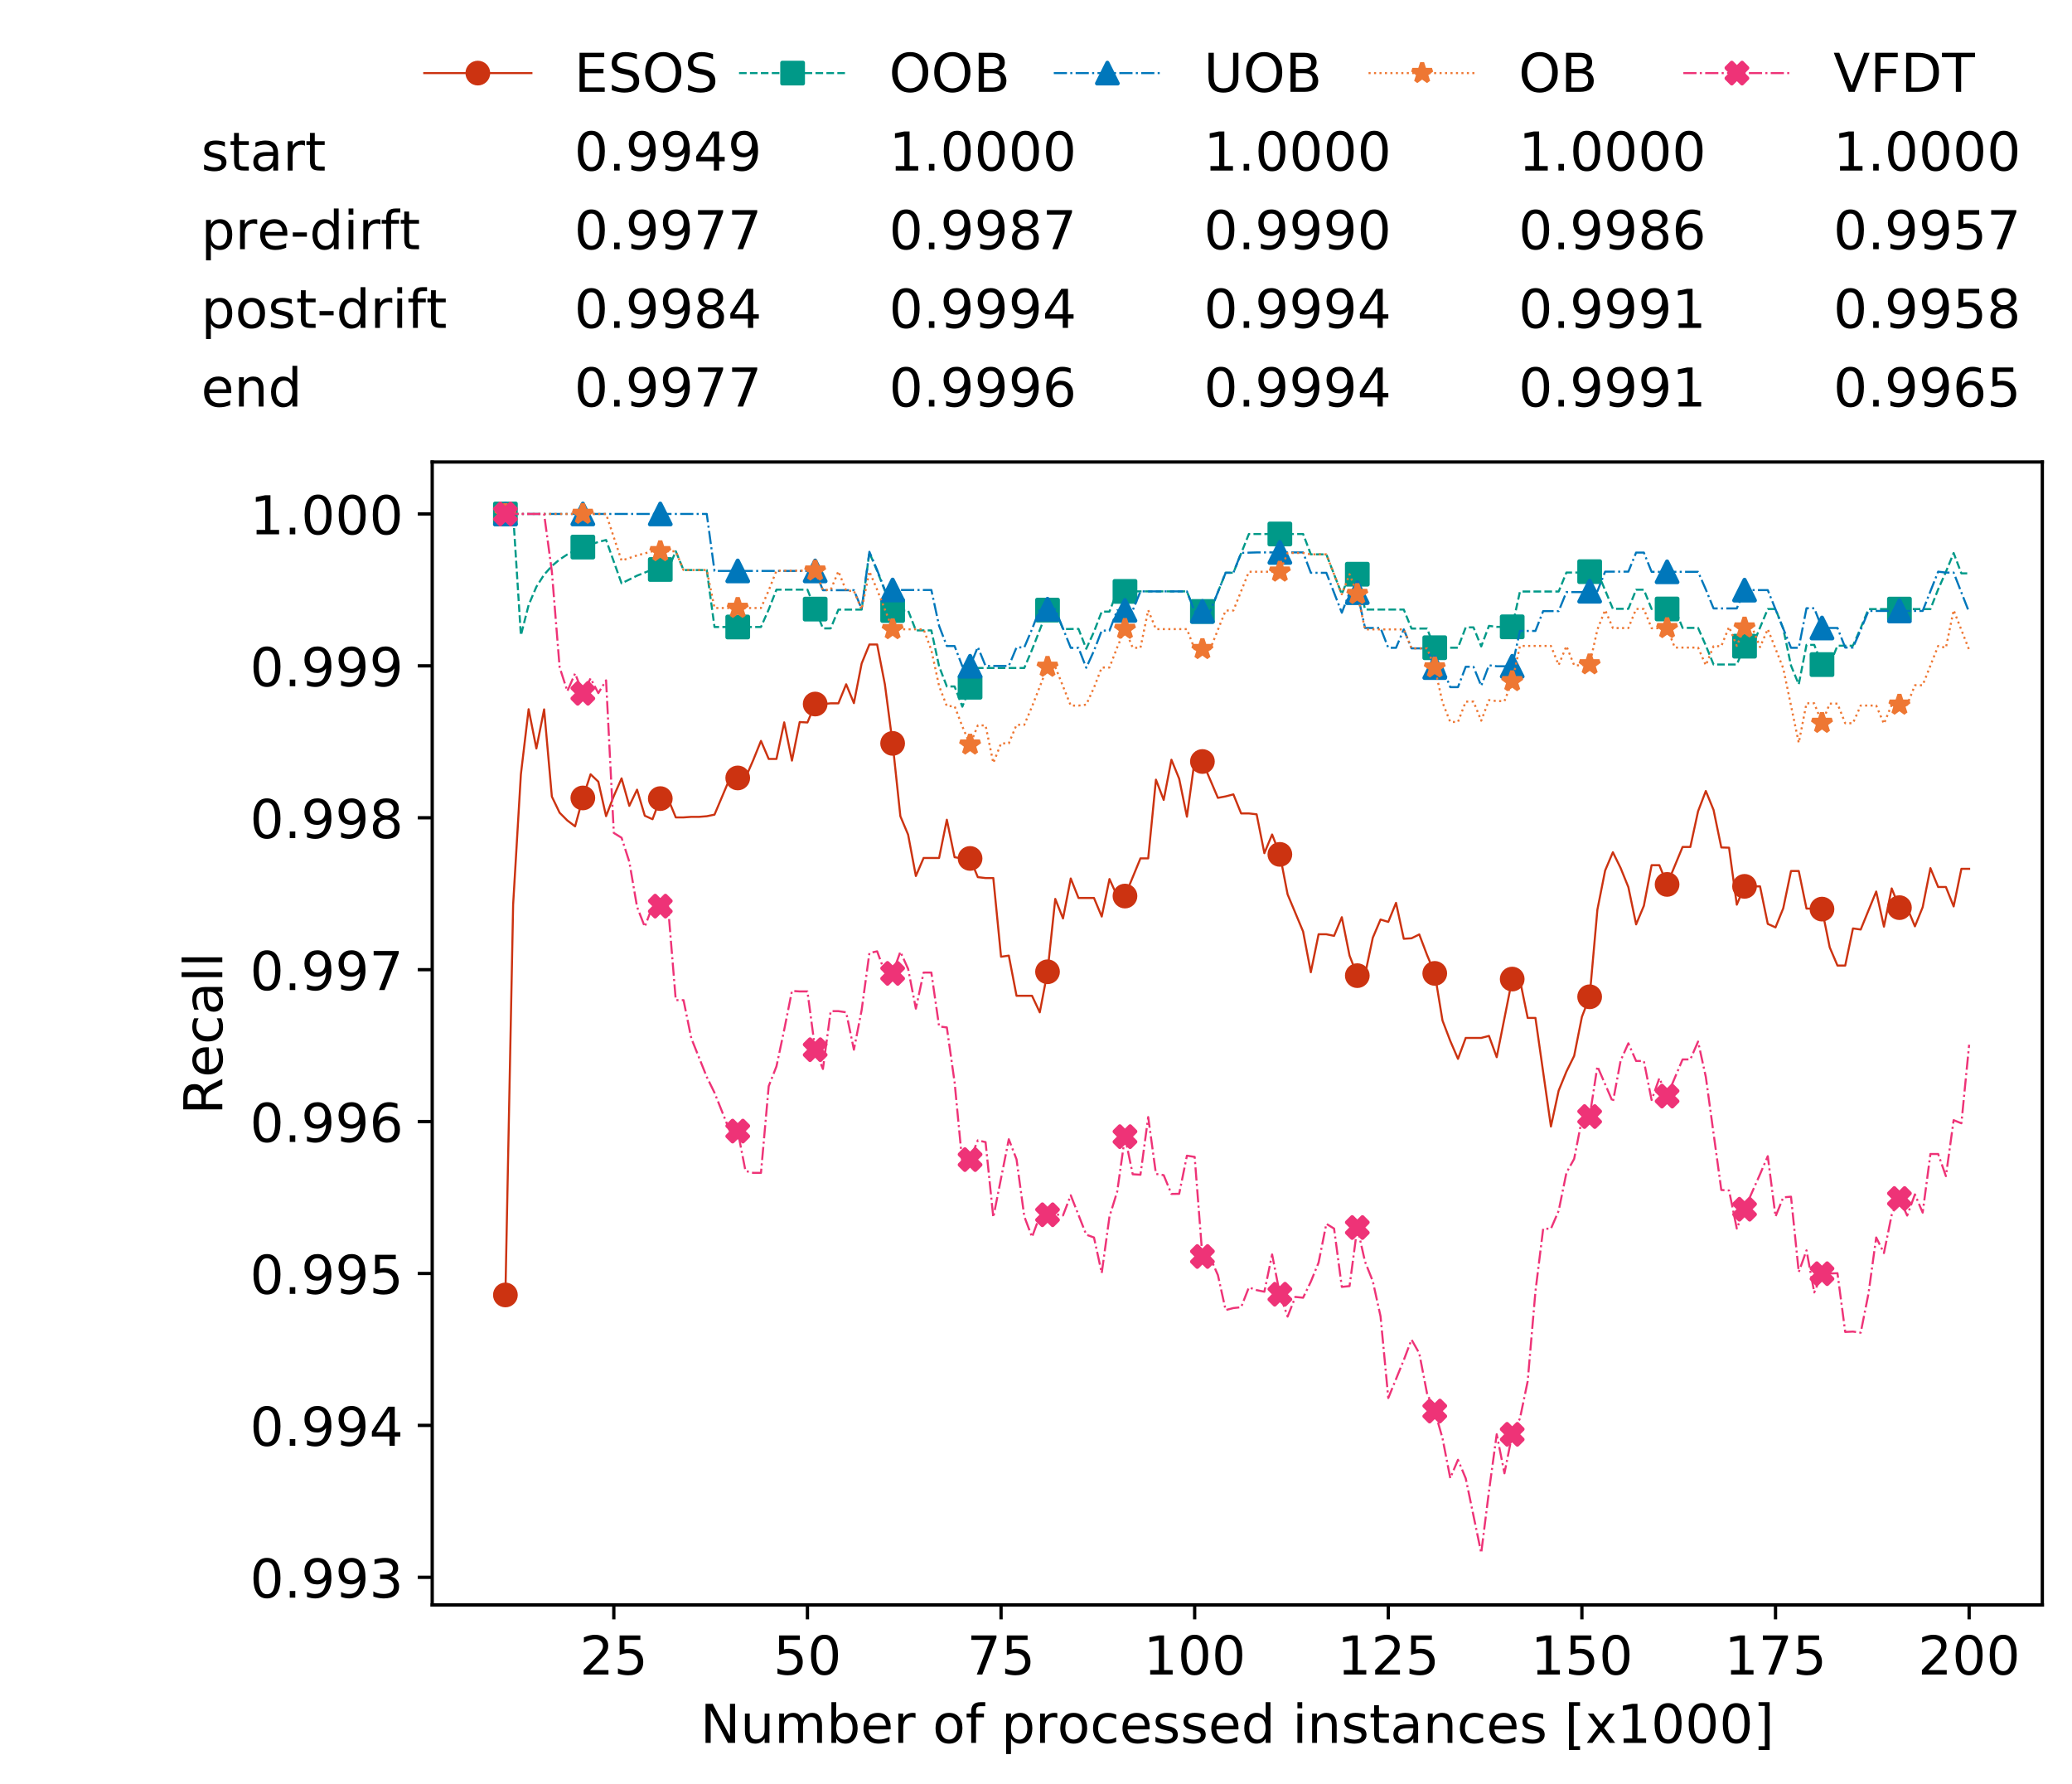 <?xml version="1.0" encoding="utf-8" standalone="no"?>
<!DOCTYPE svg PUBLIC "-//W3C//DTD SVG 1.1//EN"
  "http://www.w3.org/Graphics/SVG/1.1/DTD/svg11.dtd">
<!-- Created with matplotlib (https://matplotlib.org/) -->
<svg height="432.615pt" version="1.1" viewBox="0 0 502.65 432.615" width="502.65pt" xmlns="http://www.w3.org/2000/svg" xmlns:xlink="http://www.w3.org/1999/xlink">
 <defs>
  <style type="text/css">
*{stroke-linecap:butt;stroke-linejoin:round;white-space:pre;}
  </style>
 </defs>
 <g id="figure_1">
  <g id="patch_1">
   <path d="M 0 432.615 
L 502.65 432.615 
L 502.65 0 
L 0 0 
z
" style="fill:#ffffff;"/>
  </g>
  <g id="axes_1">
   <g id="patch_2">
    <path d="M 104.85 389.252 
L 495.45 389.252 
L 495.45 112.052 
L 104.85 112.052 
z
" style="fill:#ffffff;"/>
   </g>
   <g id="matplotlib.axis_1">
    <g id="xtick_1">
     <g id="line2d_1">
      <defs>
       <path d="M 0 0 
L 0 3.5 
" id="m745bc7aa75" style="stroke:#000000;stroke-width:0.8;"/>
      </defs>
      <g>
       <use style="stroke:#000000;stroke-width:0.8;" x="148.908" xlink:href="#m745bc7aa75" y="389.252"/>
      </g>
     </g>
     <g id="text_1">
      <!-- 25 -->
      <defs>
       <path d="M 19.188 8.297 
L 53.609 8.297 
L 53.609 0 
L 7.328 0 
L 7.328 8.297 
Q 12.938 14.109 22.625 23.891 
Q 32.328 33.688 34.812 36.531 
Q 39.547 41.844 41.422 45.531 
Q 43.312 49.219 43.312 52.781 
Q 43.312 58.594 39.234 62.25 
Q 35.156 65.922 28.609 65.922 
Q 23.969 65.922 18.812 64.312 
Q 13.672 62.703 7.812 59.422 
L 7.812 69.391 
Q 13.766 71.781 18.938 73 
Q 24.125 74.219 28.422 74.219 
Q 39.75 74.219 46.484 68.547 
Q 53.219 62.891 53.219 53.422 
Q 53.219 48.922 51.531 44.891 
Q 49.859 40.875 45.406 35.406 
Q 44.188 33.984 37.641 27.219 
Q 31.109 20.453 19.188 8.297 
z
" id="DejaVuSans-50"/>
       <path d="M 10.797 72.906 
L 49.516 72.906 
L 49.516 64.594 
L 19.828 64.594 
L 19.828 46.734 
Q 21.969 47.469 24.109 47.828 
Q 26.266 48.188 28.422 48.188 
Q 40.625 48.188 47.75 41.5 
Q 54.891 34.812 54.891 23.391 
Q 54.891 11.625 47.562 5.094 
Q 40.234 -1.422 26.906 -1.422 
Q 22.312 -1.422 17.547 -0.641 
Q 12.797 0.141 7.719 1.703 
L 7.719 11.625 
Q 12.109 9.234 16.797 8.062 
Q 21.484 6.891 26.703 6.891 
Q 35.156 6.891 40.078 11.328 
Q 45.016 15.766 45.016 23.391 
Q 45.016 31 40.078 35.438 
Q 35.156 39.891 26.703 39.891 
Q 22.75 39.891 18.812 39.016 
Q 14.891 38.141 10.797 36.281 
z
" id="DejaVuSans-53"/>
      </defs>
      <g transform="translate(140.636 406.13)scale(0.13 -0.13)">
       <use xlink:href="#DejaVuSans-50"/>
       <use x="63.623" xlink:href="#DejaVuSans-53"/>
      </g>
     </g>
    </g>
    <g id="xtick_2">
     <g id="line2d_2">
      <g>
       <use style="stroke:#000000;stroke-width:0.8;" x="195.877" xlink:href="#m745bc7aa75" y="389.252"/>
      </g>
     </g>
     <g id="text_2">
      <!-- 50 -->
      <defs>
       <path d="M 31.781 66.406 
Q 24.172 66.406 20.328 58.906 
Q 16.5 51.422 16.5 36.375 
Q 16.5 21.391 20.328 13.891 
Q 24.172 6.391 31.781 6.391 
Q 39.453 6.391 43.281 13.891 
Q 47.125 21.391 47.125 36.375 
Q 47.125 51.422 43.281 58.906 
Q 39.453 66.406 31.781 66.406 
z
M 31.781 74.219 
Q 44.047 74.219 50.516 64.516 
Q 56.984 54.828 56.984 36.375 
Q 56.984 17.969 50.516 8.266 
Q 44.047 -1.422 31.781 -1.422 
Q 19.531 -1.422 13.062 8.266 
Q 6.594 17.969 6.594 36.375 
Q 6.594 54.828 13.062 64.516 
Q 19.531 74.219 31.781 74.219 
z
" id="DejaVuSans-48"/>
      </defs>
      <g transform="translate(187.606 406.13)scale(0.13 -0.13)">
       <use xlink:href="#DejaVuSans-53"/>
       <use x="63.623" xlink:href="#DejaVuSans-48"/>
      </g>
     </g>
    </g>
    <g id="xtick_3">
     <g id="line2d_3">
      <g>
       <use style="stroke:#000000;stroke-width:0.8;" x="242.847" xlink:href="#m745bc7aa75" y="389.252"/>
      </g>
     </g>
     <g id="text_3">
      <!-- 75 -->
      <defs>
       <path d="M 8.203 72.906 
L 55.078 72.906 
L 55.078 68.703 
L 28.609 0 
L 18.312 0 
L 43.219 64.594 
L 8.203 64.594 
z
" id="DejaVuSans-55"/>
      </defs>
      <g transform="translate(234.576 406.13)scale(0.13 -0.13)">
       <use xlink:href="#DejaVuSans-55"/>
       <use x="63.623" xlink:href="#DejaVuSans-53"/>
      </g>
     </g>
    </g>
    <g id="xtick_4">
     <g id="line2d_4">
      <g>
       <use style="stroke:#000000;stroke-width:0.8;" x="289.817" xlink:href="#m745bc7aa75" y="389.252"/>
      </g>
     </g>
     <g id="text_4">
      <!-- 100 -->
      <defs>
       <path d="M 12.406 8.297 
L 28.516 8.297 
L 28.516 63.922 
L 10.984 60.406 
L 10.984 69.391 
L 28.422 72.906 
L 38.281 72.906 
L 38.281 8.297 
L 54.391 8.297 
L 54.391 0 
L 12.406 0 
z
" id="DejaVuSans-49"/>
      </defs>
      <g transform="translate(277.41 406.13)scale(0.13 -0.13)">
       <use xlink:href="#DejaVuSans-49"/>
       <use x="63.623" xlink:href="#DejaVuSans-48"/>
       <use x="127.246" xlink:href="#DejaVuSans-48"/>
      </g>
     </g>
    </g>
    <g id="xtick_5">
     <g id="line2d_5">
      <g>
       <use style="stroke:#000000;stroke-width:0.8;" x="336.786" xlink:href="#m745bc7aa75" y="389.252"/>
      </g>
     </g>
     <g id="text_5">
      <!-- 125 -->
      <g transform="translate(324.379 406.13)scale(0.13 -0.13)">
       <use xlink:href="#DejaVuSans-49"/>
       <use x="63.623" xlink:href="#DejaVuSans-50"/>
       <use x="127.246" xlink:href="#DejaVuSans-53"/>
      </g>
     </g>
    </g>
    <g id="xtick_6">
     <g id="line2d_6">
      <g>
       <use style="stroke:#000000;stroke-width:0.8;" x="383.756" xlink:href="#m745bc7aa75" y="389.252"/>
      </g>
     </g>
     <g id="text_6">
      <!-- 150 -->
      <g transform="translate(371.349 406.13)scale(0.13 -0.13)">
       <use xlink:href="#DejaVuSans-49"/>
       <use x="63.623" xlink:href="#DejaVuSans-53"/>
       <use x="127.246" xlink:href="#DejaVuSans-48"/>
      </g>
     </g>
    </g>
    <g id="xtick_7">
     <g id="line2d_7">
      <g>
       <use style="stroke:#000000;stroke-width:0.8;" x="430.726" xlink:href="#m745bc7aa75" y="389.252"/>
      </g>
     </g>
     <g id="text_7">
      <!-- 175 -->
      <g transform="translate(418.319 406.13)scale(0.13 -0.13)">
       <use xlink:href="#DejaVuSans-49"/>
       <use x="63.623" xlink:href="#DejaVuSans-55"/>
       <use x="127.246" xlink:href="#DejaVuSans-53"/>
      </g>
     </g>
    </g>
    <g id="xtick_8">
     <g id="line2d_8">
      <g>
       <use style="stroke:#000000;stroke-width:0.8;" x="477.695" xlink:href="#m745bc7aa75" y="389.252"/>
      </g>
     </g>
     <g id="text_8">
      <!-- 200 -->
      <g transform="translate(465.289 406.13)scale(0.13 -0.13)">
       <use xlink:href="#DejaVuSans-50"/>
       <use x="63.623" xlink:href="#DejaVuSans-48"/>
       <use x="127.246" xlink:href="#DejaVuSans-48"/>
      </g>
     </g>
    </g>
    <g id="text_9">
     <!-- Number of processed instances [x1000] -->
     <defs>
      <path d="M 9.812 72.906 
L 23.094 72.906 
L 55.422 11.922 
L 55.422 72.906 
L 64.984 72.906 
L 64.984 0 
L 51.703 0 
L 19.391 60.984 
L 19.391 0 
L 9.812 0 
z
" id="DejaVuSans-78"/>
      <path d="M 8.5 21.578 
L 8.5 54.688 
L 17.484 54.688 
L 17.484 21.922 
Q 17.484 14.156 20.5 10.266 
Q 23.531 6.391 29.594 6.391 
Q 36.859 6.391 41.078 11.031 
Q 45.312 15.672 45.312 23.688 
L 45.312 54.688 
L 54.297 54.688 
L 54.297 0 
L 45.312 0 
L 45.312 8.406 
Q 42.047 3.422 37.719 1 
Q 33.406 -1.422 27.688 -1.422 
Q 18.266 -1.422 13.375 4.438 
Q 8.5 10.297 8.5 21.578 
z
M 31.109 56 
z
" id="DejaVuSans-117"/>
      <path d="M 52 44.188 
Q 55.375 50.25 60.062 53.125 
Q 64.75 56 71.094 56 
Q 79.641 56 84.281 50.016 
Q 88.922 44.047 88.922 33.016 
L 88.922 0 
L 79.891 0 
L 79.891 32.719 
Q 79.891 40.578 77.094 44.375 
Q 74.312 48.188 68.609 48.188 
Q 61.625 48.188 57.562 43.547 
Q 53.516 38.922 53.516 30.906 
L 53.516 0 
L 44.484 0 
L 44.484 32.719 
Q 44.484 40.625 41.703 44.406 
Q 38.922 48.188 33.109 48.188 
Q 26.219 48.188 22.156 43.531 
Q 18.109 38.875 18.109 30.906 
L 18.109 0 
L 9.078 0 
L 9.078 54.688 
L 18.109 54.688 
L 18.109 46.188 
Q 21.188 51.219 25.484 53.609 
Q 29.781 56 35.688 56 
Q 41.656 56 45.828 52.969 
Q 50 49.953 52 44.188 
z
" id="DejaVuSans-109"/>
      <path d="M 48.688 27.297 
Q 48.688 37.203 44.609 42.844 
Q 40.531 48.484 33.406 48.484 
Q 26.266 48.484 22.188 42.844 
Q 18.109 37.203 18.109 27.297 
Q 18.109 17.391 22.188 11.75 
Q 26.266 6.109 33.406 6.109 
Q 40.531 6.109 44.609 11.75 
Q 48.688 17.391 48.688 27.297 
z
M 18.109 46.391 
Q 20.953 51.266 25.266 53.625 
Q 29.594 56 35.594 56 
Q 45.562 56 51.781 48.094 
Q 58.016 40.188 58.016 27.297 
Q 58.016 14.406 51.781 6.484 
Q 45.562 -1.422 35.594 -1.422 
Q 29.594 -1.422 25.266 0.953 
Q 20.953 3.328 18.109 8.203 
L 18.109 0 
L 9.078 0 
L 9.078 75.984 
L 18.109 75.984 
z
" id="DejaVuSans-98"/>
      <path d="M 56.203 29.594 
L 56.203 25.203 
L 14.891 25.203 
Q 15.484 15.922 20.484 11.062 
Q 25.484 6.203 34.422 6.203 
Q 39.594 6.203 44.453 7.469 
Q 49.312 8.734 54.109 11.281 
L 54.109 2.781 
Q 49.266 0.734 44.188 -0.344 
Q 39.109 -1.422 33.891 -1.422 
Q 20.797 -1.422 13.156 6.188 
Q 5.516 13.812 5.516 26.812 
Q 5.516 40.234 12.766 48.109 
Q 20.016 56 32.328 56 
Q 43.359 56 49.781 48.891 
Q 56.203 41.797 56.203 29.594 
z
M 47.219 32.234 
Q 47.125 39.594 43.094 43.984 
Q 39.062 48.391 32.422 48.391 
Q 24.906 48.391 20.391 44.141 
Q 15.875 39.891 15.188 32.172 
z
" id="DejaVuSans-101"/>
      <path d="M 41.109 46.297 
Q 39.594 47.172 37.812 47.578 
Q 36.031 48 33.891 48 
Q 26.266 48 22.188 43.047 
Q 18.109 38.094 18.109 28.812 
L 18.109 0 
L 9.078 0 
L 9.078 54.688 
L 18.109 54.688 
L 18.109 46.188 
Q 20.953 51.172 25.484 53.578 
Q 30.031 56 36.531 56 
Q 37.453 56 38.578 55.875 
Q 39.703 55.766 41.062 55.516 
z
" id="DejaVuSans-114"/>
      <path id="DejaVuSans-32"/>
      <path d="M 30.609 48.391 
Q 23.391 48.391 19.188 42.75 
Q 14.984 37.109 14.984 27.297 
Q 14.984 17.484 19.156 11.844 
Q 23.344 6.203 30.609 6.203 
Q 37.797 6.203 41.984 11.859 
Q 46.188 17.531 46.188 27.297 
Q 46.188 37.016 41.984 42.703 
Q 37.797 48.391 30.609 48.391 
z
M 30.609 56 
Q 42.328 56 49.016 48.375 
Q 55.719 40.766 55.719 27.297 
Q 55.719 13.875 49.016 6.219 
Q 42.328 -1.422 30.609 -1.422 
Q 18.844 -1.422 12.172 6.219 
Q 5.516 13.875 5.516 27.297 
Q 5.516 40.766 12.172 48.375 
Q 18.844 56 30.609 56 
z
" id="DejaVuSans-111"/>
      <path d="M 37.109 75.984 
L 37.109 68.5 
L 28.516 68.5 
Q 23.688 68.5 21.797 66.547 
Q 19.922 64.594 19.922 59.516 
L 19.922 54.688 
L 34.719 54.688 
L 34.719 47.703 
L 19.922 47.703 
L 19.922 0 
L 10.891 0 
L 10.891 47.703 
L 2.297 47.703 
L 2.297 54.688 
L 10.891 54.688 
L 10.891 58.5 
Q 10.891 67.625 15.141 71.797 
Q 19.391 75.984 28.609 75.984 
z
" id="DejaVuSans-102"/>
      <path d="M 18.109 8.203 
L 18.109 -20.797 
L 9.078 -20.797 
L 9.078 54.688 
L 18.109 54.688 
L 18.109 46.391 
Q 20.953 51.266 25.266 53.625 
Q 29.594 56 35.594 56 
Q 45.562 56 51.781 48.094 
Q 58.016 40.188 58.016 27.297 
Q 58.016 14.406 51.781 6.484 
Q 45.562 -1.422 35.594 -1.422 
Q 29.594 -1.422 25.266 0.953 
Q 20.953 3.328 18.109 8.203 
z
M 48.688 27.297 
Q 48.688 37.203 44.609 42.844 
Q 40.531 48.484 33.406 48.484 
Q 26.266 48.484 22.188 42.844 
Q 18.109 37.203 18.109 27.297 
Q 18.109 17.391 22.188 11.75 
Q 26.266 6.109 33.406 6.109 
Q 40.531 6.109 44.609 11.75 
Q 48.688 17.391 48.688 27.297 
z
" id="DejaVuSans-112"/>
      <path d="M 48.781 52.594 
L 48.781 44.188 
Q 44.969 46.297 41.141 47.344 
Q 37.312 48.391 33.406 48.391 
Q 24.656 48.391 19.812 42.844 
Q 14.984 37.312 14.984 27.297 
Q 14.984 17.281 19.812 11.734 
Q 24.656 6.203 33.406 6.203 
Q 37.312 6.203 41.141 7.25 
Q 44.969 8.297 48.781 10.406 
L 48.781 2.094 
Q 45.016 0.344 40.984 -0.531 
Q 36.969 -1.422 32.422 -1.422 
Q 20.062 -1.422 12.781 6.344 
Q 5.516 14.109 5.516 27.297 
Q 5.516 40.672 12.859 48.328 
Q 20.219 56 33.016 56 
Q 37.156 56 41.109 55.141 
Q 45.062 54.297 48.781 52.594 
z
" id="DejaVuSans-99"/>
      <path d="M 44.281 53.078 
L 44.281 44.578 
Q 40.484 46.531 36.375 47.5 
Q 32.281 48.484 27.875 48.484 
Q 21.188 48.484 17.844 46.438 
Q 14.5 44.391 14.5 40.281 
Q 14.5 37.156 16.891 35.375 
Q 19.281 33.594 26.516 31.984 
L 29.594 31.297 
Q 39.156 29.25 43.188 25.516 
Q 47.219 21.781 47.219 15.094 
Q 47.219 7.469 41.188 3.016 
Q 35.156 -1.422 24.609 -1.422 
Q 20.219 -1.422 15.453 -0.562 
Q 10.688 0.297 5.422 2 
L 5.422 11.281 
Q 10.406 8.688 15.234 7.391 
Q 20.062 6.109 24.812 6.109 
Q 31.156 6.109 34.562 8.281 
Q 37.984 10.453 37.984 14.406 
Q 37.984 18.062 35.516 20.016 
Q 33.062 21.969 24.703 23.781 
L 21.578 24.516 
Q 13.234 26.266 9.516 29.906 
Q 5.812 33.547 5.812 39.891 
Q 5.812 47.609 11.281 51.797 
Q 16.75 56 26.812 56 
Q 31.781 56 36.172 55.266 
Q 40.578 54.547 44.281 53.078 
z
" id="DejaVuSans-115"/>
      <path d="M 45.406 46.391 
L 45.406 75.984 
L 54.391 75.984 
L 54.391 0 
L 45.406 0 
L 45.406 8.203 
Q 42.578 3.328 38.25 0.953 
Q 33.938 -1.422 27.875 -1.422 
Q 17.969 -1.422 11.734 6.484 
Q 5.516 14.406 5.516 27.297 
Q 5.516 40.188 11.734 48.094 
Q 17.969 56 27.875 56 
Q 33.938 56 38.25 53.625 
Q 42.578 51.266 45.406 46.391 
z
M 14.797 27.297 
Q 14.797 17.391 18.875 11.75 
Q 22.953 6.109 30.078 6.109 
Q 37.203 6.109 41.297 11.75 
Q 45.406 17.391 45.406 27.297 
Q 45.406 37.203 41.297 42.844 
Q 37.203 48.484 30.078 48.484 
Q 22.953 48.484 18.875 42.844 
Q 14.797 37.203 14.797 27.297 
z
" id="DejaVuSans-100"/>
      <path d="M 9.422 54.688 
L 18.406 54.688 
L 18.406 0 
L 9.422 0 
z
M 9.422 75.984 
L 18.406 75.984 
L 18.406 64.594 
L 9.422 64.594 
z
" id="DejaVuSans-105"/>
      <path d="M 54.891 33.016 
L 54.891 0 
L 45.906 0 
L 45.906 32.719 
Q 45.906 40.484 42.875 44.328 
Q 39.844 48.188 33.797 48.188 
Q 26.516 48.188 22.312 43.547 
Q 18.109 38.922 18.109 30.906 
L 18.109 0 
L 9.078 0 
L 9.078 54.688 
L 18.109 54.688 
L 18.109 46.188 
Q 21.344 51.125 25.703 53.562 
Q 30.078 56 35.797 56 
Q 45.219 56 50.047 50.172 
Q 54.891 44.344 54.891 33.016 
z
" id="DejaVuSans-110"/>
      <path d="M 18.312 70.219 
L 18.312 54.688 
L 36.812 54.688 
L 36.812 47.703 
L 18.312 47.703 
L 18.312 18.016 
Q 18.312 11.328 20.141 9.422 
Q 21.969 7.516 27.594 7.516 
L 36.812 7.516 
L 36.812 0 
L 27.594 0 
Q 17.188 0 13.234 3.875 
Q 9.281 7.766 9.281 18.016 
L 9.281 47.703 
L 2.688 47.703 
L 2.688 54.688 
L 9.281 54.688 
L 9.281 70.219 
z
" id="DejaVuSans-116"/>
      <path d="M 34.281 27.484 
Q 23.391 27.484 19.188 25 
Q 14.984 22.516 14.984 16.5 
Q 14.984 11.719 18.141 8.906 
Q 21.297 6.109 26.703 6.109 
Q 34.188 6.109 38.703 11.406 
Q 43.219 16.703 43.219 25.484 
L 43.219 27.484 
z
M 52.203 31.203 
L 52.203 0 
L 43.219 0 
L 43.219 8.297 
Q 40.141 3.328 35.547 0.953 
Q 30.953 -1.422 24.312 -1.422 
Q 15.922 -1.422 10.953 3.297 
Q 6 8.016 6 15.922 
Q 6 25.141 12.172 29.828 
Q 18.359 34.516 30.609 34.516 
L 43.219 34.516 
L 43.219 35.406 
Q 43.219 41.609 39.141 45 
Q 35.062 48.391 27.688 48.391 
Q 23 48.391 18.547 47.266 
Q 14.109 46.141 10.016 43.891 
L 10.016 52.203 
Q 14.938 54.109 19.578 55.047 
Q 24.219 56 28.609 56 
Q 40.484 56 46.344 49.844 
Q 52.203 43.703 52.203 31.203 
z
" id="DejaVuSans-97"/>
      <path d="M 8.594 75.984 
L 29.297 75.984 
L 29.297 69 
L 17.578 69 
L 17.578 -6.203 
L 29.297 -6.203 
L 29.297 -13.188 
L 8.594 -13.188 
z
" id="DejaVuSans-91"/>
      <path d="M 54.891 54.688 
L 35.109 28.078 
L 55.906 0 
L 45.312 0 
L 29.391 21.484 
L 13.484 0 
L 2.875 0 
L 24.125 28.609 
L 4.688 54.688 
L 15.281 54.688 
L 29.781 35.203 
L 44.281 54.688 
z
" id="DejaVuSans-120"/>
      <path d="M 30.422 75.984 
L 30.422 -13.188 
L 9.719 -13.188 
L 9.719 -6.203 
L 21.391 -6.203 
L 21.391 69 
L 9.719 69 
L 9.719 75.984 
z
" id="DejaVuSans-93"/>
     </defs>
     <g transform="translate(169.881 422.711)scale(0.13 -0.13)">
      <use xlink:href="#DejaVuSans-78"/>
      <use x="74.805" xlink:href="#DejaVuSans-117"/>
      <use x="138.184" xlink:href="#DejaVuSans-109"/>
      <use x="235.596" xlink:href="#DejaVuSans-98"/>
      <use x="299.072" xlink:href="#DejaVuSans-101"/>
      <use x="360.596" xlink:href="#DejaVuSans-114"/>
      <use x="401.709" xlink:href="#DejaVuSans-32"/>
      <use x="433.496" xlink:href="#DejaVuSans-111"/>
      <use x="494.678" xlink:href="#DejaVuSans-102"/>
      <use x="529.883" xlink:href="#DejaVuSans-32"/>
      <use x="561.67" xlink:href="#DejaVuSans-112"/>
      <use x="625.146" xlink:href="#DejaVuSans-114"/>
      <use x="666.229" xlink:href="#DejaVuSans-111"/>
      <use x="727.41" xlink:href="#DejaVuSans-99"/>
      <use x="782.391" xlink:href="#DejaVuSans-101"/>
      <use x="843.914" xlink:href="#DejaVuSans-115"/>
      <use x="896.014" xlink:href="#DejaVuSans-115"/>
      <use x="948.113" xlink:href="#DejaVuSans-101"/>
      <use x="1009.637" xlink:href="#DejaVuSans-100"/>
      <use x="1073.113" xlink:href="#DejaVuSans-32"/>
      <use x="1104.9" xlink:href="#DejaVuSans-105"/>
      <use x="1132.684" xlink:href="#DejaVuSans-110"/>
      <use x="1196.062" xlink:href="#DejaVuSans-115"/>
      <use x="1248.162" xlink:href="#DejaVuSans-116"/>
      <use x="1287.371" xlink:href="#DejaVuSans-97"/>
      <use x="1348.65" xlink:href="#DejaVuSans-110"/>
      <use x="1412.029" xlink:href="#DejaVuSans-99"/>
      <use x="1467.01" xlink:href="#DejaVuSans-101"/>
      <use x="1528.533" xlink:href="#DejaVuSans-115"/>
      <use x="1580.633" xlink:href="#DejaVuSans-32"/>
      <use x="1612.42" xlink:href="#DejaVuSans-91"/>
      <use x="1651.434" xlink:href="#DejaVuSans-120"/>
      <use x="1710.613" xlink:href="#DejaVuSans-49"/>
      <use x="1774.236" xlink:href="#DejaVuSans-48"/>
      <use x="1837.859" xlink:href="#DejaVuSans-48"/>
      <use x="1901.482" xlink:href="#DejaVuSans-48"/>
      <use x="1965.105" xlink:href="#DejaVuSans-93"/>
     </g>
    </g>
   </g>
   <g id="matplotlib.axis_2">
    <g id="ytick_1">
     <g id="line2d_9">
      <defs>
       <path d="M 0 0 
L -3.5 0 
" id="m9ae8a0a5b9" style="stroke:#000000;stroke-width:0.8;"/>
      </defs>
      <g>
       <use style="stroke:#000000;stroke-width:0.8;" x="104.85" xlink:href="#m9ae8a0a5b9" y="382.548"/>
      </g>
     </g>
     <g id="text_10">
      <!-- 0.993 -->
      <defs>
       <path d="M 10.688 12.406 
L 21 12.406 
L 21 0 
L 10.688 0 
z
" id="DejaVuSans-46"/>
       <path d="M 10.984 1.516 
L 10.984 10.5 
Q 14.703 8.734 18.5 7.812 
Q 22.312 6.891 25.984 6.891 
Q 35.75 6.891 40.891 13.453 
Q 46.047 20.016 46.781 33.406 
Q 43.953 29.203 39.594 26.953 
Q 35.25 24.703 29.984 24.703 
Q 19.047 24.703 12.672 31.312 
Q 6.297 37.938 6.297 49.422 
Q 6.297 60.641 12.938 67.422 
Q 19.578 74.219 30.609 74.219 
Q 43.266 74.219 49.922 64.516 
Q 56.594 54.828 56.594 36.375 
Q 56.594 19.141 48.406 8.859 
Q 40.234 -1.422 26.422 -1.422 
Q 22.703 -1.422 18.891 -0.688 
Q 15.094 0.047 10.984 1.516 
z
M 30.609 32.422 
Q 37.25 32.422 41.125 36.953 
Q 45.016 41.5 45.016 49.422 
Q 45.016 57.281 41.125 61.844 
Q 37.25 66.406 30.609 66.406 
Q 23.969 66.406 20.094 61.844 
Q 16.219 57.281 16.219 49.422 
Q 16.219 41.5 20.094 36.953 
Q 23.969 32.422 30.609 32.422 
z
" id="DejaVuSans-57"/>
       <path d="M 40.578 39.312 
Q 47.656 37.797 51.625 33 
Q 55.609 28.219 55.609 21.188 
Q 55.609 10.406 48.188 4.484 
Q 40.766 -1.422 27.094 -1.422 
Q 22.516 -1.422 17.656 -0.516 
Q 12.797 0.391 7.625 2.203 
L 7.625 11.719 
Q 11.719 9.328 16.594 8.109 
Q 21.484 6.891 26.812 6.891 
Q 36.078 6.891 40.938 10.547 
Q 45.797 14.203 45.797 21.188 
Q 45.797 27.641 41.281 31.266 
Q 36.766 34.906 28.719 34.906 
L 20.219 34.906 
L 20.219 43.016 
L 29.109 43.016 
Q 36.375 43.016 40.234 45.922 
Q 44.094 48.828 44.094 54.297 
Q 44.094 59.906 40.109 62.906 
Q 36.141 65.922 28.719 65.922 
Q 24.656 65.922 20.016 65.031 
Q 15.375 64.156 9.812 62.312 
L 9.812 71.094 
Q 15.438 72.656 20.344 73.438 
Q 25.25 74.219 29.594 74.219 
Q 40.828 74.219 47.359 69.109 
Q 53.906 64.016 53.906 55.328 
Q 53.906 49.266 50.438 45.094 
Q 46.969 40.922 40.578 39.312 
z
" id="DejaVuSans-51"/>
      </defs>
      <g transform="translate(60.633 387.487)scale(0.13 -0.13)">
       <use xlink:href="#DejaVuSans-48"/>
       <use x="63.623" xlink:href="#DejaVuSans-46"/>
       <use x="95.41" xlink:href="#DejaVuSans-57"/>
       <use x="159.033" xlink:href="#DejaVuSans-57"/>
       <use x="222.656" xlink:href="#DejaVuSans-51"/>
      </g>
     </g>
    </g>
    <g id="ytick_2">
     <g id="line2d_10">
      <g>
       <use style="stroke:#000000;stroke-width:0.8;" x="104.85" xlink:href="#m9ae8a0a5b9" y="345.706"/>
      </g>
     </g>
     <g id="text_11">
      <!-- 0.994 -->
      <defs>
       <path d="M 37.797 64.312 
L 12.891 25.391 
L 37.797 25.391 
z
M 35.203 72.906 
L 47.609 72.906 
L 47.609 25.391 
L 58.016 25.391 
L 58.016 17.188 
L 47.609 17.188 
L 47.609 0 
L 37.797 0 
L 37.797 17.188 
L 4.891 17.188 
L 4.891 26.703 
z
" id="DejaVuSans-52"/>
      </defs>
      <g transform="translate(60.633 350.645)scale(0.13 -0.13)">
       <use xlink:href="#DejaVuSans-48"/>
       <use x="63.623" xlink:href="#DejaVuSans-46"/>
       <use x="95.41" xlink:href="#DejaVuSans-57"/>
       <use x="159.033" xlink:href="#DejaVuSans-57"/>
       <use x="222.656" xlink:href="#DejaVuSans-52"/>
      </g>
     </g>
    </g>
    <g id="ytick_3">
     <g id="line2d_11">
      <g>
       <use style="stroke:#000000;stroke-width:0.8;" x="104.85" xlink:href="#m9ae8a0a5b9" y="308.863"/>
      </g>
     </g>
     <g id="text_12">
      <!-- 0.995 -->
      <g transform="translate(60.633 313.802)scale(0.13 -0.13)">
       <use xlink:href="#DejaVuSans-48"/>
       <use x="63.623" xlink:href="#DejaVuSans-46"/>
       <use x="95.41" xlink:href="#DejaVuSans-57"/>
       <use x="159.033" xlink:href="#DejaVuSans-57"/>
       <use x="222.656" xlink:href="#DejaVuSans-53"/>
      </g>
     </g>
    </g>
    <g id="ytick_4">
     <g id="line2d_12">
      <g>
       <use style="stroke:#000000;stroke-width:0.8;" x="104.85" xlink:href="#m9ae8a0a5b9" y="272.021"/>
      </g>
     </g>
     <g id="text_13">
      <!-- 0.996 -->
      <defs>
       <path d="M 33.016 40.375 
Q 26.375 40.375 22.484 35.828 
Q 18.609 31.297 18.609 23.391 
Q 18.609 15.531 22.484 10.953 
Q 26.375 6.391 33.016 6.391 
Q 39.656 6.391 43.531 10.953 
Q 47.406 15.531 47.406 23.391 
Q 47.406 31.297 43.531 35.828 
Q 39.656 40.375 33.016 40.375 
z
M 52.594 71.297 
L 52.594 62.312 
Q 48.875 64.062 45.094 64.984 
Q 41.312 65.922 37.594 65.922 
Q 27.828 65.922 22.672 59.328 
Q 17.531 52.734 16.797 39.406 
Q 19.672 43.656 24.016 45.922 
Q 28.375 48.188 33.594 48.188 
Q 44.578 48.188 50.953 41.516 
Q 57.328 34.859 57.328 23.391 
Q 57.328 12.156 50.688 5.359 
Q 44.047 -1.422 33.016 -1.422 
Q 20.359 -1.422 13.672 8.266 
Q 6.984 17.969 6.984 36.375 
Q 6.984 53.656 15.188 63.938 
Q 23.391 74.219 37.203 74.219 
Q 40.922 74.219 44.703 73.484 
Q 48.484 72.75 52.594 71.297 
z
" id="DejaVuSans-54"/>
      </defs>
      <g transform="translate(60.633 276.96)scale(0.13 -0.13)">
       <use xlink:href="#DejaVuSans-48"/>
       <use x="63.623" xlink:href="#DejaVuSans-46"/>
       <use x="95.41" xlink:href="#DejaVuSans-57"/>
       <use x="159.033" xlink:href="#DejaVuSans-57"/>
       <use x="222.656" xlink:href="#DejaVuSans-54"/>
      </g>
     </g>
    </g>
    <g id="ytick_5">
     <g id="line2d_13">
      <g>
       <use style="stroke:#000000;stroke-width:0.8;" x="104.85" xlink:href="#m9ae8a0a5b9" y="235.179"/>
      </g>
     </g>
     <g id="text_14">
      <!-- 0.997 -->
      <g transform="translate(60.633 240.118)scale(0.13 -0.13)">
       <use xlink:href="#DejaVuSans-48"/>
       <use x="63.623" xlink:href="#DejaVuSans-46"/>
       <use x="95.41" xlink:href="#DejaVuSans-57"/>
       <use x="159.033" xlink:href="#DejaVuSans-57"/>
       <use x="222.656" xlink:href="#DejaVuSans-55"/>
      </g>
     </g>
    </g>
    <g id="ytick_6">
     <g id="line2d_14">
      <g>
       <use style="stroke:#000000;stroke-width:0.8;" x="104.85" xlink:href="#m9ae8a0a5b9" y="198.336"/>
      </g>
     </g>
     <g id="text_15">
      <!-- 0.998 -->
      <defs>
       <path d="M 31.781 34.625 
Q 24.75 34.625 20.719 30.859 
Q 16.703 27.094 16.703 20.516 
Q 16.703 13.922 20.719 10.156 
Q 24.75 6.391 31.781 6.391 
Q 38.812 6.391 42.859 10.172 
Q 46.922 13.969 46.922 20.516 
Q 46.922 27.094 42.891 30.859 
Q 38.875 34.625 31.781 34.625 
z
M 21.922 38.812 
Q 15.578 40.375 12.031 44.719 
Q 8.5 49.078 8.5 55.328 
Q 8.5 64.062 14.719 69.141 
Q 20.953 74.219 31.781 74.219 
Q 42.672 74.219 48.875 69.141 
Q 55.078 64.062 55.078 55.328 
Q 55.078 49.078 51.531 44.719 
Q 48 40.375 41.703 38.812 
Q 48.828 37.156 52.797 32.312 
Q 56.781 27.484 56.781 20.516 
Q 56.781 9.906 50.312 4.234 
Q 43.844 -1.422 31.781 -1.422 
Q 19.734 -1.422 13.25 4.234 
Q 6.781 9.906 6.781 20.516 
Q 6.781 27.484 10.781 32.312 
Q 14.797 37.156 21.922 38.812 
z
M 18.312 54.391 
Q 18.312 48.734 21.844 45.562 
Q 25.391 42.391 31.781 42.391 
Q 38.141 42.391 41.719 45.562 
Q 45.312 48.734 45.312 54.391 
Q 45.312 60.062 41.719 63.234 
Q 38.141 66.406 31.781 66.406 
Q 25.391 66.406 21.844 63.234 
Q 18.312 60.062 18.312 54.391 
z
" id="DejaVuSans-56"/>
      </defs>
      <g transform="translate(60.633 203.275)scale(0.13 -0.13)">
       <use xlink:href="#DejaVuSans-48"/>
       <use x="63.623" xlink:href="#DejaVuSans-46"/>
       <use x="95.41" xlink:href="#DejaVuSans-57"/>
       <use x="159.033" xlink:href="#DejaVuSans-57"/>
       <use x="222.656" xlink:href="#DejaVuSans-56"/>
      </g>
     </g>
    </g>
    <g id="ytick_7">
     <g id="line2d_15">
      <g>
       <use style="stroke:#000000;stroke-width:0.8;" x="104.85" xlink:href="#m9ae8a0a5b9" y="161.494"/>
      </g>
     </g>
     <g id="text_16">
      <!-- 0.999 -->
      <g transform="translate(60.633 166.433)scale(0.13 -0.13)">
       <use xlink:href="#DejaVuSans-48"/>
       <use x="63.623" xlink:href="#DejaVuSans-46"/>
       <use x="95.41" xlink:href="#DejaVuSans-57"/>
       <use x="159.033" xlink:href="#DejaVuSans-57"/>
       <use x="222.656" xlink:href="#DejaVuSans-57"/>
      </g>
     </g>
    </g>
    <g id="ytick_8">
     <g id="line2d_16">
      <g>
       <use style="stroke:#000000;stroke-width:0.8;" x="104.85" xlink:href="#m9ae8a0a5b9" y="124.652"/>
      </g>
     </g>
     <g id="text_17">
      <!-- 1.000 -->
      <g transform="translate(60.633 129.591)scale(0.13 -0.13)">
       <use xlink:href="#DejaVuSans-49"/>
       <use x="63.623" xlink:href="#DejaVuSans-46"/>
       <use x="95.41" xlink:href="#DejaVuSans-48"/>
       <use x="159.033" xlink:href="#DejaVuSans-48"/>
       <use x="222.656" xlink:href="#DejaVuSans-48"/>
      </g>
     </g>
    </g>
    <g id="text_18">
     <!-- Recall -->
     <defs>
      <path d="M 44.391 34.188 
Q 47.562 33.109 50.562 29.594 
Q 53.562 26.078 56.594 19.922 
L 66.609 0 
L 56 0 
L 46.688 18.703 
Q 43.062 26.031 39.672 28.422 
Q 36.281 30.812 30.422 30.812 
L 19.672 30.812 
L 19.672 0 
L 9.812 0 
L 9.812 72.906 
L 32.078 72.906 
Q 44.578 72.906 50.734 67.672 
Q 56.891 62.453 56.891 51.906 
Q 56.891 45.016 53.688 40.469 
Q 50.484 35.938 44.391 34.188 
z
M 19.672 64.797 
L 19.672 38.922 
L 32.078 38.922 
Q 39.203 38.922 42.844 42.219 
Q 46.484 45.516 46.484 51.906 
Q 46.484 58.297 42.844 61.547 
Q 39.203 64.797 32.078 64.797 
z
" id="DejaVuSans-82"/>
      <path d="M 9.422 75.984 
L 18.406 75.984 
L 18.406 0 
L 9.422 0 
z
" id="DejaVuSans-108"/>
     </defs>
     <g transform="translate(53.93 270.333)rotate(-90)scale(0.13 -0.13)">
      <use xlink:href="#DejaVuSans-82"/>
      <use x="69.42" xlink:href="#DejaVuSans-101"/>
      <use x="130.943" xlink:href="#DejaVuSans-99"/>
      <use x="185.924" xlink:href="#DejaVuSans-97"/>
      <use x="247.203" xlink:href="#DejaVuSans-108"/>
      <use x="274.986" xlink:href="#DejaVuSans-108"/>
     </g>
    </g>
   </g>
   <g id="line2d_17"/>
   <g id="line2d_18"/>
   <g id="line2d_19"/>
   <g id="line2d_20"/>
   <g id="line2d_21"/>
   <g id="line2d_22">
    <path clip-path="url(#p99c0b4aba0)" d="M 122.605 314.073 
L 124.483 219.362 
L 126.362 187.792 
L 128.241 172.007 
L 130.12 181.527 
L 131.998 172.048 
L 133.877 193.198 
L 135.756 197.11 
L 137.635 198.995 
L 139.514 200.417 
L 141.392 193.53 
L 143.271 187.79 
L 145.15 189.586 
L 147.029 197.943 
L 148.908 193.057 
L 150.786 188.782 
L 152.665 195.454 
L 154.544 191.52 
L 156.423 197.844 
L 158.302 198.688 
L 160.18 193.688 
L 162.059 193.688 
L 163.938 198.248 
L 165.817 198.248 
L 167.695 198.117 
L 169.574 198.117 
L 171.453 197.964 
L 173.332 197.577 
L 177.089 188.678 
L 180.847 188.678 
L 182.726 184.354 
L 184.605 179.695 
L 186.483 184.071 
L 188.362 184.071 
L 190.241 175.193 
L 192.12 184.474 
L 193.998 175.123 
L 195.877 175.224 
L 197.756 170.753 
L 199.635 170.753 
L 201.514 170.579 
L 203.392 170.579 
L 205.271 165.962 
L 207.15 170.533 
L 209.029 160.914 
L 210.908 156.309 
L 212.786 156.309 
L 214.665 165.979 
L 216.544 180.296 
L 218.423 197.966 
L 220.302 202.437 
L 222.18 212.465 
L 224.059 208.089 
L 227.817 208.089 
L 229.695 198.809 
L 231.574 207.906 
L 233.453 208.2 
L 235.332 208.2 
L 237.211 212.737 
L 239.089 212.957 
L 240.968 212.957 
L 242.847 232.046 
L 244.726 231.769 
L 246.605 241.515 
L 250.362 241.515 
L 252.241 245.525 
L 254.12 235.69 
L 255.998 218.02 
L 257.877 222.759 
L 259.756 213.064 
L 261.635 217.788 
L 265.392 217.788 
L 267.271 222.292 
L 269.15 213.195 
L 271.029 217.326 
L 272.908 217.326 
L 276.665 208.183 
L 278.544 208.183 
L 280.423 189.094 
L 282.302 194.01 
L 284.18 184.264 
L 286.059 188.869 
L 287.938 198.08 
L 289.817 184.401 
L 291.695 184.691 
L 295.453 193.508 
L 297.332 193.153 
L 299.211 192.664 
L 301.089 197.281 
L 302.968 197.281 
L 304.847 197.5 
L 306.726 206.923 
L 308.605 202.397 
L 310.483 207.219 
L 312.362 216.915 
L 316.12 225.924 
L 317.998 235.801 
L 319.877 226.591 
L 321.756 226.591 
L 323.635 226.977 
L 325.514 222.454 
L 327.392 231.781 
L 329.271 236.628 
L 331.15 236.364 
L 333.029 227.434 
L 334.908 223.016 
L 336.786 223.591 
L 338.665 218.974 
L 340.544 227.684 
L 342.423 227.566 
L 344.302 226.632 
L 346.18 231.599 
L 348.059 236.081 
L 349.938 247.51 
L 351.817 252.446 
L 353.695 256.811 
L 355.574 251.731 
L 359.332 251.731 
L 361.211 251.242 
L 363.089 256.406 
L 366.847 237.459 
L 368.726 237.679 
L 370.605 246.878 
L 372.483 246.878 
L 376.241 273.217 
L 378.12 264.508 
L 379.998 259.902 
L 381.877 256.089 
L 383.756 246.618 
L 385.635 241.753 
L 387.514 220.628 
L 389.392 211.132 
L 391.271 206.694 
L 393.15 210.525 
L 395.029 215.165 
L 396.908 224.195 
L 398.786 219.691 
L 400.665 209.84 
L 402.544 209.84 
L 404.423 214.504 
L 408.18 205.417 
L 410.059 205.417 
L 411.938 196.755 
L 413.817 191.844 
L 415.695 196.438 
L 417.574 205.535 
L 419.453 205.595 
L 421.332 219.411 
L 423.211 214.972 
L 426.968 214.972 
L 428.847 224.075 
L 430.726 224.918 
L 432.605 220.278 
L 434.483 211.248 
L 436.362 211.248 
L 438.241 220.367 
L 440.12 220.367 
L 441.998 220.489 
L 443.877 229.769 
L 445.756 234.182 
L 447.635 234.182 
L 449.514 225.174 
L 451.392 225.441 
L 455.15 216.222 
L 457.029 224.739 
L 458.908 215.472 
L 460.786 220.135 
L 462.665 220.135 
L 464.544 224.672 
L 466.423 220.029 
L 468.302 210.558 
L 470.18 215.129 
L 472.059 215.129 
L 473.938 219.84 
L 475.817 210.72 
L 477.695 210.72 
L 477.695 210.72 
" style="fill:none;stroke:#cc3311;stroke-linecap:square;stroke-width:0.5;"/>
    <defs>
     <path d="M 0 2.5 
C 0.663 2.5 1.299 2.237 1.768 1.768 
C 2.237 1.299 2.5 0.663 2.5 0 
C 2.5 -0.663 2.237 -1.299 1.768 -1.768 
C 1.299 -2.237 0.663 -2.5 0 -2.5 
C -0.663 -2.5 -1.299 -2.237 -1.768 -1.768 
C -2.237 -1.299 -2.5 -0.663 -2.5 0 
C -2.5 0.663 -2.237 1.299 -1.768 1.768 
C -1.299 2.237 -0.663 2.5 0 2.5 
z
" id="m6132e3413b" style="stroke:#cc3311;"/>
    </defs>
    <g clip-path="url(#p99c0b4aba0)">
     <use style="fill:#cc3311;stroke:#cc3311;" x="122.605" xlink:href="#m6132e3413b" y="314.073"/>
     <use style="fill:#cc3311;stroke:#cc3311;" x="141.392" xlink:href="#m6132e3413b" y="193.53"/>
     <use style="fill:#cc3311;stroke:#cc3311;" x="160.18" xlink:href="#m6132e3413b" y="193.688"/>
     <use style="fill:#cc3311;stroke:#cc3311;" x="178.968" xlink:href="#m6132e3413b" y="188.678"/>
     <use style="fill:#cc3311;stroke:#cc3311;" x="197.756" xlink:href="#m6132e3413b" y="170.753"/>
     <use style="fill:#cc3311;stroke:#cc3311;" x="216.544" xlink:href="#m6132e3413b" y="180.296"/>
     <use style="fill:#cc3311;stroke:#cc3311;" x="235.332" xlink:href="#m6132e3413b" y="208.2"/>
     <use style="fill:#cc3311;stroke:#cc3311;" x="254.12" xlink:href="#m6132e3413b" y="235.69"/>
     <use style="fill:#cc3311;stroke:#cc3311;" x="272.908" xlink:href="#m6132e3413b" y="217.326"/>
     <use style="fill:#cc3311;stroke:#cc3311;" x="291.695" xlink:href="#m6132e3413b" y="184.691"/>
     <use style="fill:#cc3311;stroke:#cc3311;" x="310.483" xlink:href="#m6132e3413b" y="207.219"/>
     <use style="fill:#cc3311;stroke:#cc3311;" x="329.271" xlink:href="#m6132e3413b" y="236.628"/>
     <use style="fill:#cc3311;stroke:#cc3311;" x="348.059" xlink:href="#m6132e3413b" y="236.081"/>
     <use style="fill:#cc3311;stroke:#cc3311;" x="366.847" xlink:href="#m6132e3413b" y="237.459"/>
     <use style="fill:#cc3311;stroke:#cc3311;" x="385.635" xlink:href="#m6132e3413b" y="241.753"/>
     <use style="fill:#cc3311;stroke:#cc3311;" x="404.423" xlink:href="#m6132e3413b" y="214.504"/>
     <use style="fill:#cc3311;stroke:#cc3311;" x="423.211" xlink:href="#m6132e3413b" y="214.972"/>
     <use style="fill:#cc3311;stroke:#cc3311;" x="441.998" xlink:href="#m6132e3413b" y="220.489"/>
     <use style="fill:#cc3311;stroke:#cc3311;" x="460.786" xlink:href="#m6132e3413b" y="220.135"/>
    </g>
   </g>
   <g id="line2d_23"/>
   <g id="line2d_24"/>
   <g id="line2d_25"/>
   <g id="line2d_26"/>
   <g id="line2d_27">
    <path clip-path="url(#p99c0b4aba0)" d="M 122.605 124.652 
L 124.483 124.652 
L 126.362 154.102 
L 128.241 146.74 
L 130.12 142.322 
L 131.998 139.377 
L 133.877 137.273 
L 135.756 135.696 
L 137.635 134.469 
L 139.514 133.487 
L 141.392 132.684 
L 145.15 131.448 
L 147.029 130.963 
L 150.786 141.488 
L 154.544 139.617 
L 158.302 138.121 
L 162.059 138.121 
L 163.938 133.703 
L 165.817 138.252 
L 171.453 138.252 
L 173.332 152.068 
L 184.605 152.068 
L 186.483 147.813 
L 188.362 143.016 
L 195.877 143.016 
L 199.635 152.403 
L 201.514 152.403 
L 203.392 147.854 
L 209.029 147.854 
L 210.908 134.039 
L 212.786 138.467 
L 216.544 148.074 
L 220.302 148.074 
L 222.18 152.896 
L 225.938 152.896 
L 227.817 161.606 
L 229.695 166.492 
L 231.574 166.492 
L 233.453 171.392 
L 237.211 162.005 
L 248.483 162.005 
L 250.362 157.577 
L 254.12 147.969 
L 255.998 147.969 
L 257.877 152.575 
L 261.635 152.525 
L 263.514 157.347 
L 265.392 153.22 
L 267.271 148.333 
L 269.15 148.333 
L 271.029 143.434 
L 287.938 143.434 
L 289.817 148.295 
L 293.574 148.295 
L 297.332 138.917 
L 299.211 138.917 
L 302.968 129.512 
L 316.12 129.512 
L 317.998 134.451 
L 321.756 134.451 
L 325.514 144.13 
L 327.392 139.27 
L 329.271 139.27 
L 331.15 147.838 
L 340.544 147.838 
L 342.423 152.443 
L 346.18 152.443 
L 348.059 157.095 
L 353.695 157.095 
L 355.574 152.156 
L 357.453 152.156 
L 359.332 156.785 
L 361.211 151.793 
L 363.089 152.031 
L 366.847 152.031 
L 368.726 143.463 
L 378.12 143.463 
L 379.998 138.857 
L 383.756 138.857 
L 385.635 138.645 
L 387.514 138.645 
L 391.271 147.66 
L 395.029 147.66 
L 396.908 143.032 
L 398.786 143.032 
L 400.665 147.701 
L 406.302 147.701 
L 408.18 152.283 
L 411.938 152.283 
L 413.817 156.567 
L 415.695 161.161 
L 421.332 161.161 
L 423.211 156.722 
L 425.089 156.722 
L 428.847 147.706 
L 430.726 147.706 
L 432.605 152.504 
L 434.483 161.424 
L 436.362 165.995 
L 438.241 156.401 
L 440.12 156.401 
L 441.998 161.186 
L 443.877 161.186 
L 445.756 156.603 
L 449.514 156.603 
L 451.392 152.319 
L 453.271 147.725 
L 468.302 147.725 
L 470.18 142.928 
L 472.059 138.695 
L 473.938 134.124 
L 475.817 139.062 
L 477.695 139.062 
L 477.695 139.062 
" style="fill:none;stroke:#009988;stroke-dasharray:1.85,0.8;stroke-dashoffset:0;stroke-width:0.5;"/>
    <defs>
     <path d="M -2.5 2.5 
L 2.5 2.5 
L 2.5 -2.5 
L -2.5 -2.5 
z
" id="mb828a90ad9" style="stroke:#009988;stroke-linejoin:miter;"/>
    </defs>
    <g clip-path="url(#p99c0b4aba0)">
     <use style="fill:#009988;stroke:#009988;stroke-linejoin:miter;" x="122.605" xlink:href="#mb828a90ad9" y="124.652"/>
     <use style="fill:#009988;stroke:#009988;stroke-linejoin:miter;" x="141.392" xlink:href="#mb828a90ad9" y="132.684"/>
     <use style="fill:#009988;stroke:#009988;stroke-linejoin:miter;" x="160.18" xlink:href="#mb828a90ad9" y="138.121"/>
     <use style="fill:#009988;stroke:#009988;stroke-linejoin:miter;" x="178.968" xlink:href="#mb828a90ad9" y="152.068"/>
     <use style="fill:#009988;stroke:#009988;stroke-linejoin:miter;" x="197.756" xlink:href="#mb828a90ad9" y="147.727"/>
     <use style="fill:#009988;stroke:#009988;stroke-linejoin:miter;" x="216.544" xlink:href="#mb828a90ad9" y="148.074"/>
     <use style="fill:#009988;stroke:#009988;stroke-linejoin:miter;" x="235.332" xlink:href="#mb828a90ad9" y="166.68"/>
     <use style="fill:#009988;stroke:#009988;stroke-linejoin:miter;" x="254.12" xlink:href="#mb828a90ad9" y="147.969"/>
     <use style="fill:#009988;stroke:#009988;stroke-linejoin:miter;" x="272.908" xlink:href="#mb828a90ad9" y="143.434"/>
     <use style="fill:#009988;stroke:#009988;stroke-linejoin:miter;" x="291.695" xlink:href="#mb828a90ad9" y="148.295"/>
     <use style="fill:#009988;stroke:#009988;stroke-linejoin:miter;" x="310.483" xlink:href="#mb828a90ad9" y="129.512"/>
     <use style="fill:#009988;stroke:#009988;stroke-linejoin:miter;" x="329.271" xlink:href="#mb828a90ad9" y="139.27"/>
     <use style="fill:#009988;stroke:#009988;stroke-linejoin:miter;" x="348.059" xlink:href="#mb828a90ad9" y="157.095"/>
     <use style="fill:#009988;stroke:#009988;stroke-linejoin:miter;" x="366.847" xlink:href="#mb828a90ad9" y="152.031"/>
     <use style="fill:#009988;stroke:#009988;stroke-linejoin:miter;" x="385.635" xlink:href="#mb828a90ad9" y="138.645"/>
     <use style="fill:#009988;stroke:#009988;stroke-linejoin:miter;" x="404.423" xlink:href="#mb828a90ad9" y="147.701"/>
     <use style="fill:#009988;stroke:#009988;stroke-linejoin:miter;" x="423.211" xlink:href="#mb828a90ad9" y="156.722"/>
     <use style="fill:#009988;stroke:#009988;stroke-linejoin:miter;" x="441.998" xlink:href="#mb828a90ad9" y="161.186"/>
     <use style="fill:#009988;stroke:#009988;stroke-linejoin:miter;" x="460.786" xlink:href="#mb828a90ad9" y="147.725"/>
    </g>
   </g>
   <g id="line2d_28"/>
   <g id="line2d_29"/>
   <g id="line2d_30"/>
   <g id="line2d_31"/>
   <g id="line2d_32">
    <path clip-path="url(#p99c0b4aba0)" d="M 122.605 124.652 
L 171.453 124.652 
L 173.332 138.468 
L 197.756 138.468 
L 199.635 143.143 
L 207.15 143.143 
L 209.029 147.647 
L 210.908 133.831 
L 212.786 138.259 
L 214.665 143.094 
L 225.938 143.094 
L 227.817 151.804 
L 229.695 156.69 
L 231.574 156.69 
L 233.453 161.59 
L 235.332 161.59 
L 237.211 156.914 
L 239.089 161.519 
L 244.726 161.519 
L 246.605 157.015 
L 248.483 157.015 
L 250.362 152.587 
L 252.241 147.752 
L 255.998 147.752 
L 259.756 157.13 
L 261.635 157.13 
L 263.514 161.952 
L 265.392 157.825 
L 267.271 152.939 
L 269.15 152.939 
L 271.029 148.039 
L 274.786 148.039 
L 276.665 143.434 
L 287.938 143.434 
L 289.817 148.295 
L 293.574 148.295 
L 297.332 138.917 
L 299.211 138.917 
L 301.089 134.095 
L 304.847 133.983 
L 316.12 133.983 
L 317.998 138.922 
L 321.756 138.922 
L 325.514 148.602 
L 327.392 143.741 
L 329.271 143.741 
L 331.15 152.309 
L 334.908 152.309 
L 336.786 157.119 
L 338.665 157.119 
L 340.544 152.648 
L 342.423 157.253 
L 346.18 157.253 
L 348.059 161.905 
L 349.938 161.905 
L 351.817 166.652 
L 353.695 166.652 
L 355.574 161.714 
L 357.453 161.714 
L 359.332 166.342 
L 361.211 161.35 
L 363.089 161.588 
L 366.847 161.588 
L 368.726 153.02 
L 372.483 153.02 
L 374.362 148.211 
L 378.12 148.211 
L 379.998 143.605 
L 383.756 143.605 
L 385.635 143.392 
L 387.514 143.392 
L 389.392 138.645 
L 395.029 138.645 
L 396.908 134.016 
L 398.786 134.016 
L 400.665 138.685 
L 411.938 138.685 
L 413.817 142.969 
L 415.695 147.563 
L 421.332 147.563 
L 423.211 143.124 
L 428.847 143.124 
L 434.483 157.117 
L 436.362 157.117 
L 438.241 147.523 
L 440.12 147.523 
L 441.998 152.307 
L 445.756 152.307 
L 447.635 157.055 
L 449.514 157.055 
L 451.392 152.771 
L 453.271 148.177 
L 466.423 148.177 
L 470.18 138.645 
L 472.059 138.872 
L 473.938 138.872 
L 477.695 148.498 
L 477.695 148.498 
" style="fill:none;stroke:#0077bb;stroke-dasharray:3.2,0.8,0.5,0.8;stroke-dashoffset:0;stroke-width:0.5;"/>
    <defs>
     <path d="M 0 -2.5 
L -2.5 2.5 
L 2.5 2.5 
z
" id="mf7b359c379" style="stroke:#0077bb;stroke-linejoin:miter;"/>
    </defs>
    <g clip-path="url(#p99c0b4aba0)">
     <use style="fill:#0077bb;stroke:#0077bb;stroke-linejoin:miter;" x="122.605" xlink:href="#mf7b359c379" y="124.652"/>
     <use style="fill:#0077bb;stroke:#0077bb;stroke-linejoin:miter;" x="141.392" xlink:href="#mf7b359c379" y="124.652"/>
     <use style="fill:#0077bb;stroke:#0077bb;stroke-linejoin:miter;" x="160.18" xlink:href="#mf7b359c379" y="124.652"/>
     <use style="fill:#0077bb;stroke:#0077bb;stroke-linejoin:miter;" x="178.968" xlink:href="#mf7b359c379" y="138.468"/>
     <use style="fill:#0077bb;stroke:#0077bb;stroke-linejoin:miter;" x="197.756" xlink:href="#mf7b359c379" y="138.468"/>
     <use style="fill:#0077bb;stroke:#0077bb;stroke-linejoin:miter;" x="216.544" xlink:href="#mf7b359c379" y="143.094"/>
     <use style="fill:#0077bb;stroke:#0077bb;stroke-linejoin:miter;" x="235.332" xlink:href="#mf7b359c379" y="161.59"/>
     <use style="fill:#0077bb;stroke:#0077bb;stroke-linejoin:miter;" x="254.12" xlink:href="#mf7b359c379" y="147.752"/>
     <use style="fill:#0077bb;stroke:#0077bb;stroke-linejoin:miter;" x="272.908" xlink:href="#mf7b359c379" y="148.039"/>
     <use style="fill:#0077bb;stroke:#0077bb;stroke-linejoin:miter;" x="291.695" xlink:href="#mf7b359c379" y="148.295"/>
     <use style="fill:#0077bb;stroke:#0077bb;stroke-linejoin:miter;" x="310.483" xlink:href="#mf7b359c379" y="133.983"/>
     <use style="fill:#0077bb;stroke:#0077bb;stroke-linejoin:miter;" x="329.271" xlink:href="#mf7b359c379" y="143.741"/>
     <use style="fill:#0077bb;stroke:#0077bb;stroke-linejoin:miter;" x="348.059" xlink:href="#mf7b359c379" y="161.905"/>
     <use style="fill:#0077bb;stroke:#0077bb;stroke-linejoin:miter;" x="366.847" xlink:href="#mf7b359c379" y="161.588"/>
     <use style="fill:#0077bb;stroke:#0077bb;stroke-linejoin:miter;" x="385.635" xlink:href="#mf7b359c379" y="143.392"/>
     <use style="fill:#0077bb;stroke:#0077bb;stroke-linejoin:miter;" x="404.423" xlink:href="#mf7b359c379" y="138.685"/>
     <use style="fill:#0077bb;stroke:#0077bb;stroke-linejoin:miter;" x="423.211" xlink:href="#mf7b359c379" y="143.124"/>
     <use style="fill:#0077bb;stroke:#0077bb;stroke-linejoin:miter;" x="441.998" xlink:href="#mf7b359c379" y="152.307"/>
     <use style="fill:#0077bb;stroke:#0077bb;stroke-linejoin:miter;" x="460.786" xlink:href="#mf7b359c379" y="148.177"/>
    </g>
   </g>
   <g id="line2d_33"/>
   <g id="line2d_34"/>
   <g id="line2d_35"/>
   <g id="line2d_36"/>
   <g id="line2d_37">
    <path clip-path="url(#p99c0b4aba0)" d="M 122.605 124.652 
L 147.029 124.652 
L 150.786 135.966 
L 154.544 134.709 
L 158.302 133.703 
L 163.938 133.703 
L 165.817 138.252 
L 171.453 138.252 
L 173.332 147.462 
L 184.605 147.462 
L 186.483 143.208 
L 188.362 138.411 
L 197.756 138.411 
L 199.635 143.086 
L 201.514 143.086 
L 203.392 138.538 
L 205.271 143.298 
L 207.15 143.298 
L 209.029 147.802 
L 210.908 138.591 
L 212.786 143.019 
L 216.544 152.627 
L 224.059 152.627 
L 225.938 157.674 
L 227.817 166.383 
L 229.695 171.27 
L 231.574 171.27 
L 233.453 176.169 
L 235.332 180.608 
L 237.211 175.932 
L 239.089 175.932 
L 240.968 185.052 
L 242.847 180.292 
L 244.726 180.292 
L 246.605 175.788 
L 248.483 175.788 
L 250.362 171.359 
L 254.12 161.752 
L 255.998 161.752 
L 259.756 171.13 
L 261.635 171.13 
L 263.514 170.905 
L 265.392 166.778 
L 267.271 161.892 
L 269.15 161.892 
L 271.029 156.992 
L 272.908 152.553 
L 274.786 157.113 
L 276.665 157.113 
L 278.544 147.994 
L 280.423 152.588 
L 287.938 152.588 
L 289.817 157.448 
L 293.574 157.448 
L 297.332 148.07 
L 299.211 148.07 
L 302.968 138.666 
L 310.483 138.666 
L 312.362 134.106 
L 316.12 134.106 
L 317.998 134.451 
L 321.756 134.451 
L 325.514 144.13 
L 327.392 139.27 
L 329.271 144.08 
L 331.15 152.648 
L 340.544 152.648 
L 342.423 157.253 
L 346.18 157.253 
L 348.059 161.905 
L 349.938 170.355 
L 351.817 175.103 
L 353.695 175.103 
L 355.574 170.164 
L 357.453 170.164 
L 359.332 174.792 
L 361.211 169.8 
L 363.089 170.038 
L 364.968 170.038 
L 366.847 165.229 
L 368.726 156.661 
L 376.241 156.661 
L 378.12 161.289 
L 379.998 156.684 
L 381.877 161.359 
L 383.756 161.359 
L 385.635 161.146 
L 387.514 152.696 
L 389.392 147.948 
L 391.271 152.324 
L 395.029 152.324 
L 396.908 147.696 
L 398.786 147.696 
L 400.665 152.364 
L 404.423 152.364 
L 406.302 157.064 
L 411.938 157.064 
L 413.817 161.348 
L 415.695 156.719 
L 417.574 156.719 
L 419.453 152.044 
L 421.332 156.649 
L 423.211 152.21 
L 425.089 152.21 
L 426.968 156.946 
L 428.847 152.57 
L 432.605 162.103 
L 436.362 180.166 
L 438.241 170.571 
L 440.12 170.571 
L 441.998 175.356 
L 443.877 170.657 
L 445.756 170.657 
L 447.635 175.404 
L 449.514 175.404 
L 451.392 171.12 
L 455.15 171.12 
L 457.029 175.538 
L 458.908 170.933 
L 462.665 170.933 
L 464.544 166.197 
L 466.423 166.197 
L 470.18 156.664 
L 472.059 157.118 
L 473.938 147.976 
L 477.695 157.602 
L 477.695 157.602 
" style="fill:none;stroke:#ee7733;stroke-dasharray:0.5,0.825;stroke-dashoffset:0;stroke-width:0.5;"/>
    <defs>
     <path d="M 0 -2.5 
L -0.561 -0.773 
L -2.378 -0.773 
L -0.908 0.295 
L -1.469 2.023 
L -0 0.955 
L 1.469 2.023 
L 0.908 0.295 
L 2.378 -0.773 
L 0.561 -0.773 
z
" id="mfa9c377648" style="stroke:#ee7733;stroke-linejoin:bevel;"/>
    </defs>
    <g clip-path="url(#p99c0b4aba0)">
     <use style="fill:#ee7733;stroke:#ee7733;stroke-linejoin:bevel;" x="122.605" xlink:href="#mfa9c377648" y="124.652"/>
     <use style="fill:#ee7733;stroke:#ee7733;stroke-linejoin:bevel;" x="141.392" xlink:href="#mfa9c377648" y="124.652"/>
     <use style="fill:#ee7733;stroke:#ee7733;stroke-linejoin:bevel;" x="160.18" xlink:href="#mfa9c377648" y="133.703"/>
     <use style="fill:#ee7733;stroke:#ee7733;stroke-linejoin:bevel;" x="178.968" xlink:href="#mfa9c377648" y="147.462"/>
     <use style="fill:#ee7733;stroke:#ee7733;stroke-linejoin:bevel;" x="197.756" xlink:href="#mfa9c377648" y="138.411"/>
     <use style="fill:#ee7733;stroke:#ee7733;stroke-linejoin:bevel;" x="216.544" xlink:href="#mfa9c377648" y="152.627"/>
     <use style="fill:#ee7733;stroke:#ee7733;stroke-linejoin:bevel;" x="235.332" xlink:href="#mfa9c377648" y="180.608"/>
     <use style="fill:#ee7733;stroke:#ee7733;stroke-linejoin:bevel;" x="254.12" xlink:href="#mfa9c377648" y="161.752"/>
     <use style="fill:#ee7733;stroke:#ee7733;stroke-linejoin:bevel;" x="272.908" xlink:href="#mfa9c377648" y="152.553"/>
     <use style="fill:#ee7733;stroke:#ee7733;stroke-linejoin:bevel;" x="291.695" xlink:href="#mfa9c377648" y="157.448"/>
     <use style="fill:#ee7733;stroke:#ee7733;stroke-linejoin:bevel;" x="310.483" xlink:href="#mfa9c377648" y="138.666"/>
     <use style="fill:#ee7733;stroke:#ee7733;stroke-linejoin:bevel;" x="329.271" xlink:href="#mfa9c377648" y="144.08"/>
     <use style="fill:#ee7733;stroke:#ee7733;stroke-linejoin:bevel;" x="348.059" xlink:href="#mfa9c377648" y="161.905"/>
     <use style="fill:#ee7733;stroke:#ee7733;stroke-linejoin:bevel;" x="366.847" xlink:href="#mfa9c377648" y="165.229"/>
     <use style="fill:#ee7733;stroke:#ee7733;stroke-linejoin:bevel;" x="385.635" xlink:href="#mfa9c377648" y="161.146"/>
     <use style="fill:#ee7733;stroke:#ee7733;stroke-linejoin:bevel;" x="404.423" xlink:href="#mfa9c377648" y="152.364"/>
     <use style="fill:#ee7733;stroke:#ee7733;stroke-linejoin:bevel;" x="423.211" xlink:href="#mfa9c377648" y="152.21"/>
     <use style="fill:#ee7733;stroke:#ee7733;stroke-linejoin:bevel;" x="441.998" xlink:href="#mfa9c377648" y="175.356"/>
     <use style="fill:#ee7733;stroke:#ee7733;stroke-linejoin:bevel;" x="460.786" xlink:href="#mfa9c377648" y="170.933"/>
    </g>
   </g>
   <g id="line2d_38"/>
   <g id="line2d_39"/>
   <g id="line2d_40"/>
   <g id="line2d_41"/>
   <g id="line2d_42">
    <path clip-path="url(#p99c0b4aba0)" d="M 122.605 124.652 
L 131.998 124.652 
L 133.877 138.613 
L 135.756 161.828 
L 137.635 167.634 
L 139.514 163.335 
L 141.392 168.15 
L 143.271 164.525 
L 145.15 168.111 
L 147.029 165.007 
L 148.908 202.023 
L 150.786 203.184 
L 152.665 209.009 
L 154.544 219.947 
L 156.423 224.774 
L 158.302 219.768 
L 162.059 219.768 
L 163.938 242.566 
L 165.817 242.566 
L 167.695 251.8 
L 171.453 261.185 
L 173.332 265.017 
L 177.089 274.408 
L 178.968 274.33 
L 180.847 283.999 
L 182.726 284.46 
L 184.605 284.46 
L 186.483 263.431 
L 188.362 258.634 
L 190.241 249.756 
L 192.12 240.334 
L 193.998 240.454 
L 195.877 240.454 
L 197.756 254.588 
L 199.635 259.264 
L 201.514 245.237 
L 203.392 245.237 
L 205.271 245.524 
L 207.15 254.585 
L 209.029 244.965 
L 210.908 231.15 
L 212.786 230.726 
L 214.665 235.813 
L 216.544 236.082 
L 218.423 230.829 
L 220.302 234.987 
L 222.18 244.631 
L 224.059 235.88 
L 225.938 235.88 
L 227.817 248.945 
L 229.695 249.191 
L 231.574 262.462 
L 233.453 282.059 
L 235.332 281.242 
L 237.211 276.566 
L 239.089 277.005 
L 240.968 295.244 
L 244.726 276.305 
L 246.605 281.178 
L 248.483 295.029 
L 250.362 300.023 
L 252.241 294.913 
L 254.12 294.622 
L 255.998 294.509 
L 257.877 294.777 
L 259.756 289.905 
L 263.514 299.45 
L 265.392 300.133 
L 267.271 308.758 
L 269.15 295.046 
L 271.029 288.994 
L 272.908 275.678 
L 274.786 284.797 
L 276.665 284.914 
L 278.544 270.929 
L 280.423 284.711 
L 282.302 285.022 
L 284.18 289.571 
L 286.059 289.537 
L 287.938 280.291 
L 289.817 280.592 
L 291.695 304.744 
L 293.574 304.989 
L 295.453 309.257 
L 297.332 317.737 
L 299.211 317.249 
L 301.089 317.043 
L 302.968 312.238 
L 304.847 312.896 
L 306.726 313.289 
L 308.605 304.248 
L 310.483 313.893 
L 312.362 319.316 
L 314.241 314.549 
L 316.12 314.744 
L 317.998 310.84 
L 319.877 306.235 
L 321.756 296.812 
L 323.635 297.973 
L 325.514 312.117 
L 327.392 311.92 
L 329.271 297.715 
L 331.15 306.019 
L 333.029 310.733 
L 334.908 319.255 
L 336.786 339.069 
L 340.544 329.865 
L 342.423 324.905 
L 344.302 328.216 
L 346.18 337.919 
L 348.059 342.23 
L 349.938 348.812 
L 351.817 358.495 
L 353.695 354.046 
L 355.574 358.56 
L 359.332 376.652 
L 361.211 361.675 
L 363.089 347.851 
L 364.968 357.322 
L 366.847 347.871 
L 368.726 344.027 
L 370.605 334.998 
L 372.483 313.224 
L 374.362 298.01 
L 376.241 298.01 
L 378.12 293.656 
L 379.998 284.445 
L 381.877 281.062 
L 383.756 271.438 
L 385.635 270.799 
L 387.514 258.616 
L 391.271 267.309 
L 393.15 257.232 
L 395.029 253.037 
L 396.908 257.325 
L 398.786 257.325 
L 400.665 266.791 
L 402.544 261.492 
L 404.423 265.84 
L 408.18 256.949 
L 410.059 256.949 
L 411.938 252.618 
L 413.817 261.186 
L 417.574 288.613 
L 419.453 288.733 
L 421.332 297.967 
L 423.211 293.278 
L 426.968 284.792 
L 428.847 280.416 
L 430.726 295.044 
L 432.605 290.404 
L 434.483 290.24 
L 436.362 308.524 
L 438.241 303.252 
L 440.12 313.457 
L 441.998 308.915 
L 445.756 308.799 
L 447.635 323.042 
L 449.514 322.956 
L 451.392 323.223 
L 453.271 313.776 
L 455.15 300.131 
L 457.029 303.912 
L 458.908 294.645 
L 460.786 290.68 
L 462.665 294.813 
L 464.544 289.681 
L 466.423 294.098 
L 468.302 279.88 
L 470.18 279.88 
L 472.059 285.248 
L 473.938 271.675 
L 475.817 272.433 
L 477.695 253.393 
L 477.695 253.393 
" style="fill:none;stroke:#ee3377;stroke-dasharray:3.2,0.8,0.5,0.8;stroke-dashoffset:0;stroke-width:0.5;"/>
    <defs>
     <path d="M -1.25 2.5 
L 0 1.25 
L 1.25 2.5 
L 2.5 1.25 
L 1.25 0 
L 2.5 -1.25 
L 1.25 -2.5 
L 0 -1.25 
L -1.25 -2.5 
L -2.5 -1.25 
L -1.25 0 
L -2.5 1.25 
z
" id="mb3c299c2b3" style="stroke:#ee3377;stroke-linejoin:miter;"/>
    </defs>
    <g clip-path="url(#p99c0b4aba0)">
     <use style="fill:#ee3377;stroke:#ee3377;stroke-linejoin:miter;" x="122.605" xlink:href="#mb3c299c2b3" y="124.652"/>
     <use style="fill:#ee3377;stroke:#ee3377;stroke-linejoin:miter;" x="141.392" xlink:href="#mb3c299c2b3" y="168.15"/>
     <use style="fill:#ee3377;stroke:#ee3377;stroke-linejoin:miter;" x="160.18" xlink:href="#mb3c299c2b3" y="219.768"/>
     <use style="fill:#ee3377;stroke:#ee3377;stroke-linejoin:miter;" x="178.968" xlink:href="#mb3c299c2b3" y="274.33"/>
     <use style="fill:#ee3377;stroke:#ee3377;stroke-linejoin:miter;" x="197.756" xlink:href="#mb3c299c2b3" y="254.588"/>
     <use style="fill:#ee3377;stroke:#ee3377;stroke-linejoin:miter;" x="216.544" xlink:href="#mb3c299c2b3" y="236.082"/>
     <use style="fill:#ee3377;stroke:#ee3377;stroke-linejoin:miter;" x="235.332" xlink:href="#mb3c299c2b3" y="281.242"/>
     <use style="fill:#ee3377;stroke:#ee3377;stroke-linejoin:miter;" x="254.12" xlink:href="#mb3c299c2b3" y="294.622"/>
     <use style="fill:#ee3377;stroke:#ee3377;stroke-linejoin:miter;" x="272.908" xlink:href="#mb3c299c2b3" y="275.678"/>
     <use style="fill:#ee3377;stroke:#ee3377;stroke-linejoin:miter;" x="291.695" xlink:href="#mb3c299c2b3" y="304.744"/>
     <use style="fill:#ee3377;stroke:#ee3377;stroke-linejoin:miter;" x="310.483" xlink:href="#mb3c299c2b3" y="313.893"/>
     <use style="fill:#ee3377;stroke:#ee3377;stroke-linejoin:miter;" x="329.271" xlink:href="#mb3c299c2b3" y="297.715"/>
     <use style="fill:#ee3377;stroke:#ee3377;stroke-linejoin:miter;" x="348.059" xlink:href="#mb3c299c2b3" y="342.23"/>
     <use style="fill:#ee3377;stroke:#ee3377;stroke-linejoin:miter;" x="366.847" xlink:href="#mb3c299c2b3" y="347.871"/>
     <use style="fill:#ee3377;stroke:#ee3377;stroke-linejoin:miter;" x="385.635" xlink:href="#mb3c299c2b3" y="270.799"/>
     <use style="fill:#ee3377;stroke:#ee3377;stroke-linejoin:miter;" x="404.423" xlink:href="#mb3c299c2b3" y="265.84"/>
     <use style="fill:#ee3377;stroke:#ee3377;stroke-linejoin:miter;" x="423.211" xlink:href="#mb3c299c2b3" y="293.278"/>
     <use style="fill:#ee3377;stroke:#ee3377;stroke-linejoin:miter;" x="441.998" xlink:href="#mb3c299c2b3" y="308.915"/>
     <use style="fill:#ee3377;stroke:#ee3377;stroke-linejoin:miter;" x="460.786" xlink:href="#mb3c299c2b3" y="290.68"/>
    </g>
   </g>
   <g id="line2d_43"/>
   <g id="line2d_44"/>
   <g id="line2d_45"/>
   <g id="line2d_46"/>
   <g id="patch_3">
    <path d="M 104.85 389.252 
L 104.85 112.052 
" style="fill:none;stroke:#000000;stroke-linecap:square;stroke-linejoin:miter;stroke-width:0.8;"/>
   </g>
   <g id="patch_4">
    <path d="M 495.45 389.252 
L 495.45 112.052 
" style="fill:none;stroke:#000000;stroke-linecap:square;stroke-linejoin:miter;stroke-width:0.8;"/>
   </g>
   <g id="patch_5">
    <path d="M 104.85 389.252 
L 495.45 389.252 
" style="fill:none;stroke:#000000;stroke-linecap:square;stroke-linejoin:miter;stroke-width:0.8;"/>
   </g>
   <g id="patch_6">
    <path d="M 104.85 112.052 
L 495.45 112.052 
" style="fill:none;stroke:#000000;stroke-linecap:square;stroke-linejoin:miter;stroke-width:0.8;"/>
   </g>
   <g id="legend_1">
    <g id="line2d_47"/>
    <g id="line2d_48"/>
    <g id="text_19">
     <!--   -->
     <g transform="translate(48.8 22.278)scale(0.13 -0.13)">
      <use xlink:href="#DejaVuSans-32"/>
     </g>
    </g>
    <g id="line2d_49"/>
    <g id="line2d_50"/>
    <g id="text_20">
     <!-- start -->
     <g transform="translate(48.8 41.36)scale(0.13 -0.13)">
      <use xlink:href="#DejaVuSans-115"/>
      <use x="52.1" xlink:href="#DejaVuSans-116"/>
      <use x="91.309" xlink:href="#DejaVuSans-97"/>
      <use x="152.588" xlink:href="#DejaVuSans-114"/>
      <use x="193.701" xlink:href="#DejaVuSans-116"/>
     </g>
    </g>
    <g id="line2d_51"/>
    <g id="line2d_52"/>
    <g id="text_21">
     <!-- pre-dirft -->
     <defs>
      <path d="M 4.891 31.391 
L 31.203 31.391 
L 31.203 23.391 
L 4.891 23.391 
z
" id="DejaVuSans-45"/>
     </defs>
     <g transform="translate(48.8 60.441)scale(0.13 -0.13)">
      <use xlink:href="#DejaVuSans-112"/>
      <use x="63.477" xlink:href="#DejaVuSans-114"/>
      <use x="104.559" xlink:href="#DejaVuSans-101"/>
      <use x="166.082" xlink:href="#DejaVuSans-45"/>
      <use x="202.166" xlink:href="#DejaVuSans-100"/>
      <use x="265.643" xlink:href="#DejaVuSans-105"/>
      <use x="293.426" xlink:href="#DejaVuSans-114"/>
      <use x="334.539" xlink:href="#DejaVuSans-102"/>
      <use x="369.729" xlink:href="#DejaVuSans-116"/>
     </g>
    </g>
    <g id="line2d_53"/>
    <g id="line2d_54"/>
    <g id="text_22">
     <!-- post-drift -->
     <g transform="translate(48.8 79.523)scale(0.13 -0.13)">
      <use xlink:href="#DejaVuSans-112"/>
      <use x="63.477" xlink:href="#DejaVuSans-111"/>
      <use x="124.658" xlink:href="#DejaVuSans-115"/>
      <use x="176.758" xlink:href="#DejaVuSans-116"/>
      <use x="215.967" xlink:href="#DejaVuSans-45"/>
      <use x="252.051" xlink:href="#DejaVuSans-100"/>
      <use x="315.527" xlink:href="#DejaVuSans-114"/>
      <use x="356.641" xlink:href="#DejaVuSans-105"/>
      <use x="384.424" xlink:href="#DejaVuSans-102"/>
      <use x="419.613" xlink:href="#DejaVuSans-116"/>
     </g>
    </g>
    <g id="line2d_55"/>
    <g id="line2d_56"/>
    <g id="text_23">
     <!-- end -->
     <g transform="translate(48.8 98.604)scale(0.13 -0.13)">
      <use xlink:href="#DejaVuSans-101"/>
      <use x="61.523" xlink:href="#DejaVuSans-110"/>
      <use x="124.902" xlink:href="#DejaVuSans-100"/>
     </g>
    </g>
    <g id="line2d_57">
     <path d="M 102.919 17.728 
L 128.919 17.728 
" style="fill:none;stroke:#cc3311;stroke-linecap:square;stroke-width:0.5;"/>
    </g>
    <g id="line2d_58">
     <g>
      <use style="fill:#cc3311;stroke:#cc3311;" x="115.919" xlink:href="#m6132e3413b" y="17.728"/>
     </g>
    </g>
    <g id="text_24">
     <!-- ESOS -->
     <defs>
      <path d="M 9.812 72.906 
L 55.906 72.906 
L 55.906 64.594 
L 19.672 64.594 
L 19.672 43.016 
L 54.391 43.016 
L 54.391 34.719 
L 19.672 34.719 
L 19.672 8.297 
L 56.781 8.297 
L 56.781 0 
L 9.812 0 
z
" id="DejaVuSans-69"/>
      <path d="M 53.516 70.516 
L 53.516 60.891 
Q 47.906 63.578 42.922 64.891 
Q 37.938 66.219 33.297 66.219 
Q 25.25 66.219 20.875 63.094 
Q 16.5 59.969 16.5 54.203 
Q 16.5 49.359 19.406 46.891 
Q 22.312 44.438 30.422 42.922 
L 36.375 41.703 
Q 47.406 39.594 52.656 34.297 
Q 57.906 29 57.906 20.125 
Q 57.906 9.516 50.797 4.047 
Q 43.703 -1.422 29.984 -1.422 
Q 24.812 -1.422 18.969 -0.25 
Q 13.141 0.922 6.891 3.219 
L 6.891 13.375 
Q 12.891 10.016 18.656 8.297 
Q 24.422 6.594 29.984 6.594 
Q 38.422 6.594 43.016 9.906 
Q 47.609 13.234 47.609 19.391 
Q 47.609 24.75 44.312 27.781 
Q 41.016 30.812 33.5 32.328 
L 27.484 33.5 
Q 16.453 35.688 11.516 40.375 
Q 6.594 45.062 6.594 53.422 
Q 6.594 63.094 13.406 68.656 
Q 20.219 74.219 32.172 74.219 
Q 37.312 74.219 42.625 73.281 
Q 47.953 72.359 53.516 70.516 
z
" id="DejaVuSans-83"/>
      <path d="M 39.406 66.219 
Q 28.656 66.219 22.328 58.203 
Q 16.016 50.203 16.016 36.375 
Q 16.016 22.609 22.328 14.594 
Q 28.656 6.594 39.406 6.594 
Q 50.141 6.594 56.422 14.594 
Q 62.703 22.609 62.703 36.375 
Q 62.703 50.203 56.422 58.203 
Q 50.141 66.219 39.406 66.219 
z
M 39.406 74.219 
Q 54.734 74.219 63.906 63.938 
Q 73.094 53.656 73.094 36.375 
Q 73.094 19.141 63.906 8.859 
Q 54.734 -1.422 39.406 -1.422 
Q 24.031 -1.422 14.812 8.828 
Q 5.609 19.094 5.609 36.375 
Q 5.609 53.656 14.812 63.938 
Q 24.031 74.219 39.406 74.219 
z
" id="DejaVuSans-79"/>
     </defs>
     <g transform="translate(139.319 22.278)scale(0.13 -0.13)">
      <use xlink:href="#DejaVuSans-69"/>
      <use x="63.184" xlink:href="#DejaVuSans-83"/>
      <use x="126.66" xlink:href="#DejaVuSans-79"/>
      <use x="205.371" xlink:href="#DejaVuSans-83"/>
     </g>
    </g>
    <g id="line2d_59"/>
    <g id="line2d_60"/>
    <g id="text_25">
     <!-- 0.9949 -->
     <g transform="translate(139.319 41.36)scale(0.13 -0.13)">
      <use xlink:href="#DejaVuSans-48"/>
      <use x="63.623" xlink:href="#DejaVuSans-46"/>
      <use x="95.41" xlink:href="#DejaVuSans-57"/>
      <use x="159.033" xlink:href="#DejaVuSans-57"/>
      <use x="222.656" xlink:href="#DejaVuSans-52"/>
      <use x="286.279" xlink:href="#DejaVuSans-57"/>
     </g>
    </g>
    <g id="line2d_61"/>
    <g id="line2d_62"/>
    <g id="text_26">
     <!-- 0.9977 -->
     <g transform="translate(139.319 60.441)scale(0.13 -0.13)">
      <use xlink:href="#DejaVuSans-48"/>
      <use x="63.623" xlink:href="#DejaVuSans-46"/>
      <use x="95.41" xlink:href="#DejaVuSans-57"/>
      <use x="159.033" xlink:href="#DejaVuSans-57"/>
      <use x="222.656" xlink:href="#DejaVuSans-55"/>
      <use x="286.279" xlink:href="#DejaVuSans-55"/>
     </g>
    </g>
    <g id="line2d_63"/>
    <g id="line2d_64"/>
    <g id="text_27">
     <!-- 0.9984 -->
     <g transform="translate(139.319 79.523)scale(0.13 -0.13)">
      <use xlink:href="#DejaVuSans-48"/>
      <use x="63.623" xlink:href="#DejaVuSans-46"/>
      <use x="95.41" xlink:href="#DejaVuSans-57"/>
      <use x="159.033" xlink:href="#DejaVuSans-57"/>
      <use x="222.656" xlink:href="#DejaVuSans-56"/>
      <use x="286.279" xlink:href="#DejaVuSans-52"/>
     </g>
    </g>
    <g id="line2d_65"/>
    <g id="line2d_66"/>
    <g id="text_28">
     <!-- 0.9977 -->
     <g transform="translate(139.319 98.604)scale(0.13 -0.13)">
      <use xlink:href="#DejaVuSans-48"/>
      <use x="63.623" xlink:href="#DejaVuSans-46"/>
      <use x="95.41" xlink:href="#DejaVuSans-57"/>
      <use x="159.033" xlink:href="#DejaVuSans-57"/>
      <use x="222.656" xlink:href="#DejaVuSans-55"/>
      <use x="286.279" xlink:href="#DejaVuSans-55"/>
     </g>
    </g>
    <g id="line2d_67">
     <path d="M 179.28 17.728 
L 205.28 17.728 
" style="fill:none;stroke:#009988;stroke-dasharray:1.85,0.8;stroke-dashoffset:0;stroke-width:0.5;"/>
    </g>
    <g id="line2d_68">
     <g>
      <use style="fill:#009988;stroke:#009988;stroke-linejoin:miter;" x="192.28" xlink:href="#mb828a90ad9" y="17.728"/>
     </g>
    </g>
    <g id="text_29">
     <!-- OOB -->
     <defs>
      <path d="M 19.672 34.812 
L 19.672 8.109 
L 35.5 8.109 
Q 43.453 8.109 47.281 11.406 
Q 51.125 14.703 51.125 21.484 
Q 51.125 28.328 47.281 31.562 
Q 43.453 34.812 35.5 34.812 
z
M 19.672 64.797 
L 19.672 42.828 
L 34.281 42.828 
Q 41.5 42.828 45.031 45.531 
Q 48.578 48.25 48.578 53.812 
Q 48.578 59.328 45.031 62.062 
Q 41.5 64.797 34.281 64.797 
z
M 9.812 72.906 
L 35.016 72.906 
Q 46.297 72.906 52.391 68.219 
Q 58.5 63.531 58.5 54.891 
Q 58.5 48.188 55.375 44.234 
Q 52.25 40.281 46.188 39.312 
Q 53.469 37.75 57.5 32.781 
Q 61.531 27.828 61.531 20.406 
Q 61.531 10.641 54.891 5.312 
Q 48.25 0 35.984 0 
L 9.812 0 
z
" id="DejaVuSans-66"/>
     </defs>
     <g transform="translate(215.68 22.278)scale(0.13 -0.13)">
      <use xlink:href="#DejaVuSans-79"/>
      <use x="78.711" xlink:href="#DejaVuSans-79"/>
      <use x="157.422" xlink:href="#DejaVuSans-66"/>
     </g>
    </g>
    <g id="line2d_69"/>
    <g id="line2d_70"/>
    <g id="text_30">
     <!-- 1.0000 -->
     <g transform="translate(215.68 41.36)scale(0.13 -0.13)">
      <use xlink:href="#DejaVuSans-49"/>
      <use x="63.623" xlink:href="#DejaVuSans-46"/>
      <use x="95.41" xlink:href="#DejaVuSans-48"/>
      <use x="159.033" xlink:href="#DejaVuSans-48"/>
      <use x="222.656" xlink:href="#DejaVuSans-48"/>
      <use x="286.279" xlink:href="#DejaVuSans-48"/>
     </g>
    </g>
    <g id="line2d_71"/>
    <g id="line2d_72"/>
    <g id="text_31">
     <!-- 0.9987 -->
     <g transform="translate(215.68 60.441)scale(0.13 -0.13)">
      <use xlink:href="#DejaVuSans-48"/>
      <use x="63.623" xlink:href="#DejaVuSans-46"/>
      <use x="95.41" xlink:href="#DejaVuSans-57"/>
      <use x="159.033" xlink:href="#DejaVuSans-57"/>
      <use x="222.656" xlink:href="#DejaVuSans-56"/>
      <use x="286.279" xlink:href="#DejaVuSans-55"/>
     </g>
    </g>
    <g id="line2d_73"/>
    <g id="line2d_74"/>
    <g id="text_32">
     <!-- 0.9994 -->
     <g transform="translate(215.68 79.523)scale(0.13 -0.13)">
      <use xlink:href="#DejaVuSans-48"/>
      <use x="63.623" xlink:href="#DejaVuSans-46"/>
      <use x="95.41" xlink:href="#DejaVuSans-57"/>
      <use x="159.033" xlink:href="#DejaVuSans-57"/>
      <use x="222.656" xlink:href="#DejaVuSans-57"/>
      <use x="286.279" xlink:href="#DejaVuSans-52"/>
     </g>
    </g>
    <g id="line2d_75"/>
    <g id="line2d_76"/>
    <g id="text_33">
     <!-- 0.9996 -->
     <g transform="translate(215.68 98.604)scale(0.13 -0.13)">
      <use xlink:href="#DejaVuSans-48"/>
      <use x="63.623" xlink:href="#DejaVuSans-46"/>
      <use x="95.41" xlink:href="#DejaVuSans-57"/>
      <use x="159.033" xlink:href="#DejaVuSans-57"/>
      <use x="222.656" xlink:href="#DejaVuSans-57"/>
      <use x="286.279" xlink:href="#DejaVuSans-54"/>
     </g>
    </g>
    <g id="line2d_77">
     <path d="M 255.64 17.728 
L 281.64 17.728 
" style="fill:none;stroke:#0077bb;stroke-dasharray:3.2,0.8,0.5,0.8;stroke-dashoffset:0;stroke-width:0.5;"/>
    </g>
    <g id="line2d_78">
     <g>
      <use style="fill:#0077bb;stroke:#0077bb;stroke-linejoin:miter;" x="268.64" xlink:href="#mf7b359c379" y="17.728"/>
     </g>
    </g>
    <g id="text_34">
     <!-- UOB -->
     <defs>
      <path d="M 8.688 72.906 
L 18.609 72.906 
L 18.609 28.609 
Q 18.609 16.891 22.844 11.734 
Q 27.094 6.594 36.625 6.594 
Q 46.094 6.594 50.344 11.734 
Q 54.594 16.891 54.594 28.609 
L 54.594 72.906 
L 64.5 72.906 
L 64.5 27.391 
Q 64.5 13.141 57.438 5.859 
Q 50.391 -1.422 36.625 -1.422 
Q 22.797 -1.422 15.734 5.859 
Q 8.688 13.141 8.688 27.391 
z
" id="DejaVuSans-85"/>
     </defs>
     <g transform="translate(292.04 22.278)scale(0.13 -0.13)">
      <use xlink:href="#DejaVuSans-85"/>
      <use x="73.193" xlink:href="#DejaVuSans-79"/>
      <use x="151.904" xlink:href="#DejaVuSans-66"/>
     </g>
    </g>
    <g id="line2d_79"/>
    <g id="line2d_80"/>
    <g id="text_35">
     <!-- 1.0000 -->
     <g transform="translate(292.04 41.36)scale(0.13 -0.13)">
      <use xlink:href="#DejaVuSans-49"/>
      <use x="63.623" xlink:href="#DejaVuSans-46"/>
      <use x="95.41" xlink:href="#DejaVuSans-48"/>
      <use x="159.033" xlink:href="#DejaVuSans-48"/>
      <use x="222.656" xlink:href="#DejaVuSans-48"/>
      <use x="286.279" xlink:href="#DejaVuSans-48"/>
     </g>
    </g>
    <g id="line2d_81"/>
    <g id="line2d_82"/>
    <g id="text_36">
     <!-- 0.9990 -->
     <g transform="translate(292.04 60.441)scale(0.13 -0.13)">
      <use xlink:href="#DejaVuSans-48"/>
      <use x="63.623" xlink:href="#DejaVuSans-46"/>
      <use x="95.41" xlink:href="#DejaVuSans-57"/>
      <use x="159.033" xlink:href="#DejaVuSans-57"/>
      <use x="222.656" xlink:href="#DejaVuSans-57"/>
      <use x="286.279" xlink:href="#DejaVuSans-48"/>
     </g>
    </g>
    <g id="line2d_83"/>
    <g id="line2d_84"/>
    <g id="text_37">
     <!-- 0.9994 -->
     <g transform="translate(292.04 79.523)scale(0.13 -0.13)">
      <use xlink:href="#DejaVuSans-48"/>
      <use x="63.623" xlink:href="#DejaVuSans-46"/>
      <use x="95.41" xlink:href="#DejaVuSans-57"/>
      <use x="159.033" xlink:href="#DejaVuSans-57"/>
      <use x="222.656" xlink:href="#DejaVuSans-57"/>
      <use x="286.279" xlink:href="#DejaVuSans-52"/>
     </g>
    </g>
    <g id="line2d_85"/>
    <g id="line2d_86"/>
    <g id="text_38">
     <!-- 0.9994 -->
     <g transform="translate(292.04 98.604)scale(0.13 -0.13)">
      <use xlink:href="#DejaVuSans-48"/>
      <use x="63.623" xlink:href="#DejaVuSans-46"/>
      <use x="95.41" xlink:href="#DejaVuSans-57"/>
      <use x="159.033" xlink:href="#DejaVuSans-57"/>
      <use x="222.656" xlink:href="#DejaVuSans-57"/>
      <use x="286.279" xlink:href="#DejaVuSans-52"/>
     </g>
    </g>
    <g id="line2d_87">
     <path d="M 332.001 17.728 
L 358.001 17.728 
" style="fill:none;stroke:#ee7733;stroke-dasharray:0.5,0.825;stroke-dashoffset:0;stroke-width:0.5;"/>
    </g>
    <g id="line2d_88">
     <g>
      <use style="fill:#ee7733;stroke:#ee7733;stroke-linejoin:bevel;" x="345.001" xlink:href="#mfa9c377648" y="17.728"/>
     </g>
    </g>
    <g id="text_39">
     <!-- OB -->
     <g transform="translate(368.401 22.278)scale(0.13 -0.13)">
      <use xlink:href="#DejaVuSans-79"/>
      <use x="78.711" xlink:href="#DejaVuSans-66"/>
     </g>
    </g>
    <g id="line2d_89"/>
    <g id="line2d_90"/>
    <g id="text_40">
     <!-- 1.0000 -->
     <g transform="translate(368.401 41.36)scale(0.13 -0.13)">
      <use xlink:href="#DejaVuSans-49"/>
      <use x="63.623" xlink:href="#DejaVuSans-46"/>
      <use x="95.41" xlink:href="#DejaVuSans-48"/>
      <use x="159.033" xlink:href="#DejaVuSans-48"/>
      <use x="222.656" xlink:href="#DejaVuSans-48"/>
      <use x="286.279" xlink:href="#DejaVuSans-48"/>
     </g>
    </g>
    <g id="line2d_91"/>
    <g id="line2d_92"/>
    <g id="text_41">
     <!-- 0.9986 -->
     <g transform="translate(368.401 60.441)scale(0.13 -0.13)">
      <use xlink:href="#DejaVuSans-48"/>
      <use x="63.623" xlink:href="#DejaVuSans-46"/>
      <use x="95.41" xlink:href="#DejaVuSans-57"/>
      <use x="159.033" xlink:href="#DejaVuSans-57"/>
      <use x="222.656" xlink:href="#DejaVuSans-56"/>
      <use x="286.279" xlink:href="#DejaVuSans-54"/>
     </g>
    </g>
    <g id="line2d_93"/>
    <g id="line2d_94"/>
    <g id="text_42">
     <!-- 0.9991 -->
     <g transform="translate(368.401 79.523)scale(0.13 -0.13)">
      <use xlink:href="#DejaVuSans-48"/>
      <use x="63.623" xlink:href="#DejaVuSans-46"/>
      <use x="95.41" xlink:href="#DejaVuSans-57"/>
      <use x="159.033" xlink:href="#DejaVuSans-57"/>
      <use x="222.656" xlink:href="#DejaVuSans-57"/>
      <use x="286.279" xlink:href="#DejaVuSans-49"/>
     </g>
    </g>
    <g id="line2d_95"/>
    <g id="line2d_96"/>
    <g id="text_43">
     <!-- 0.9991 -->
     <g transform="translate(368.401 98.604)scale(0.13 -0.13)">
      <use xlink:href="#DejaVuSans-48"/>
      <use x="63.623" xlink:href="#DejaVuSans-46"/>
      <use x="95.41" xlink:href="#DejaVuSans-57"/>
      <use x="159.033" xlink:href="#DejaVuSans-57"/>
      <use x="222.656" xlink:href="#DejaVuSans-57"/>
      <use x="286.279" xlink:href="#DejaVuSans-49"/>
     </g>
    </g>
    <g id="line2d_97">
     <path d="M 408.362 17.728 
L 434.362 17.728 
" style="fill:none;stroke:#ee3377;stroke-dasharray:3.2,0.8,0.5,0.8;stroke-dashoffset:0;stroke-width:0.5;"/>
    </g>
    <g id="line2d_98">
     <g>
      <use style="fill:#ee3377;stroke:#ee3377;stroke-linejoin:miter;" x="421.362" xlink:href="#mb3c299c2b3" y="17.728"/>
     </g>
    </g>
    <g id="text_44">
     <!-- VFDT -->
     <defs>
      <path d="M 28.609 0 
L 0.781 72.906 
L 11.078 72.906 
L 34.188 11.531 
L 57.328 72.906 
L 67.578 72.906 
L 39.797 0 
z
" id="DejaVuSans-86"/>
      <path d="M 9.812 72.906 
L 51.703 72.906 
L 51.703 64.594 
L 19.672 64.594 
L 19.672 43.109 
L 48.578 43.109 
L 48.578 34.812 
L 19.672 34.812 
L 19.672 0 
L 9.812 0 
z
" id="DejaVuSans-70"/>
      <path d="M 19.672 64.797 
L 19.672 8.109 
L 31.594 8.109 
Q 46.688 8.109 53.688 14.938 
Q 60.688 21.781 60.688 36.531 
Q 60.688 51.172 53.688 57.984 
Q 46.688 64.797 31.594 64.797 
z
M 9.812 72.906 
L 30.078 72.906 
Q 51.266 72.906 61.172 64.094 
Q 71.094 55.281 71.094 36.531 
Q 71.094 17.672 61.125 8.828 
Q 51.172 0 30.078 0 
L 9.812 0 
z
" id="DejaVuSans-68"/>
      <path d="M -0.297 72.906 
L 61.375 72.906 
L 61.375 64.594 
L 35.5 64.594 
L 35.5 0 
L 25.594 0 
L 25.594 64.594 
L -0.297 64.594 
z
" id="DejaVuSans-84"/>
     </defs>
     <g transform="translate(444.762 22.278)scale(0.13 -0.13)">
      <use xlink:href="#DejaVuSans-86"/>
      <use x="68.408" xlink:href="#DejaVuSans-70"/>
      <use x="125.928" xlink:href="#DejaVuSans-68"/>
      <use x="202.93" xlink:href="#DejaVuSans-84"/>
     </g>
    </g>
    <g id="line2d_99"/>
    <g id="line2d_100"/>
    <g id="text_45">
     <!-- 1.0000 -->
     <g transform="translate(444.762 41.36)scale(0.13 -0.13)">
      <use xlink:href="#DejaVuSans-49"/>
      <use x="63.623" xlink:href="#DejaVuSans-46"/>
      <use x="95.41" xlink:href="#DejaVuSans-48"/>
      <use x="159.033" xlink:href="#DejaVuSans-48"/>
      <use x="222.656" xlink:href="#DejaVuSans-48"/>
      <use x="286.279" xlink:href="#DejaVuSans-48"/>
     </g>
    </g>
    <g id="line2d_101"/>
    <g id="line2d_102"/>
    <g id="text_46">
     <!-- 0.9957 -->
     <g transform="translate(444.762 60.441)scale(0.13 -0.13)">
      <use xlink:href="#DejaVuSans-48"/>
      <use x="63.623" xlink:href="#DejaVuSans-46"/>
      <use x="95.41" xlink:href="#DejaVuSans-57"/>
      <use x="159.033" xlink:href="#DejaVuSans-57"/>
      <use x="222.656" xlink:href="#DejaVuSans-53"/>
      <use x="286.279" xlink:href="#DejaVuSans-55"/>
     </g>
    </g>
    <g id="line2d_103"/>
    <g id="line2d_104"/>
    <g id="text_47">
     <!-- 0.9958 -->
     <g transform="translate(444.762 79.523)scale(0.13 -0.13)">
      <use xlink:href="#DejaVuSans-48"/>
      <use x="63.623" xlink:href="#DejaVuSans-46"/>
      <use x="95.41" xlink:href="#DejaVuSans-57"/>
      <use x="159.033" xlink:href="#DejaVuSans-57"/>
      <use x="222.656" xlink:href="#DejaVuSans-53"/>
      <use x="286.279" xlink:href="#DejaVuSans-56"/>
     </g>
    </g>
    <g id="line2d_105"/>
    <g id="line2d_106"/>
    <g id="text_48">
     <!-- 0.9965 -->
     <g transform="translate(444.762 98.604)scale(0.13 -0.13)">
      <use xlink:href="#DejaVuSans-48"/>
      <use x="63.623" xlink:href="#DejaVuSans-46"/>
      <use x="95.41" xlink:href="#DejaVuSans-57"/>
      <use x="159.033" xlink:href="#DejaVuSans-57"/>
      <use x="222.656" xlink:href="#DejaVuSans-54"/>
      <use x="286.279" xlink:href="#DejaVuSans-53"/>
     </g>
    </g>
   </g>
  </g>
 </g>
 <defs>
  <clipPath id="p99c0b4aba0">
   <rect height="277.2" width="390.6" x="104.85" y="112.052"/>
  </clipPath>
 </defs>
</svg>
